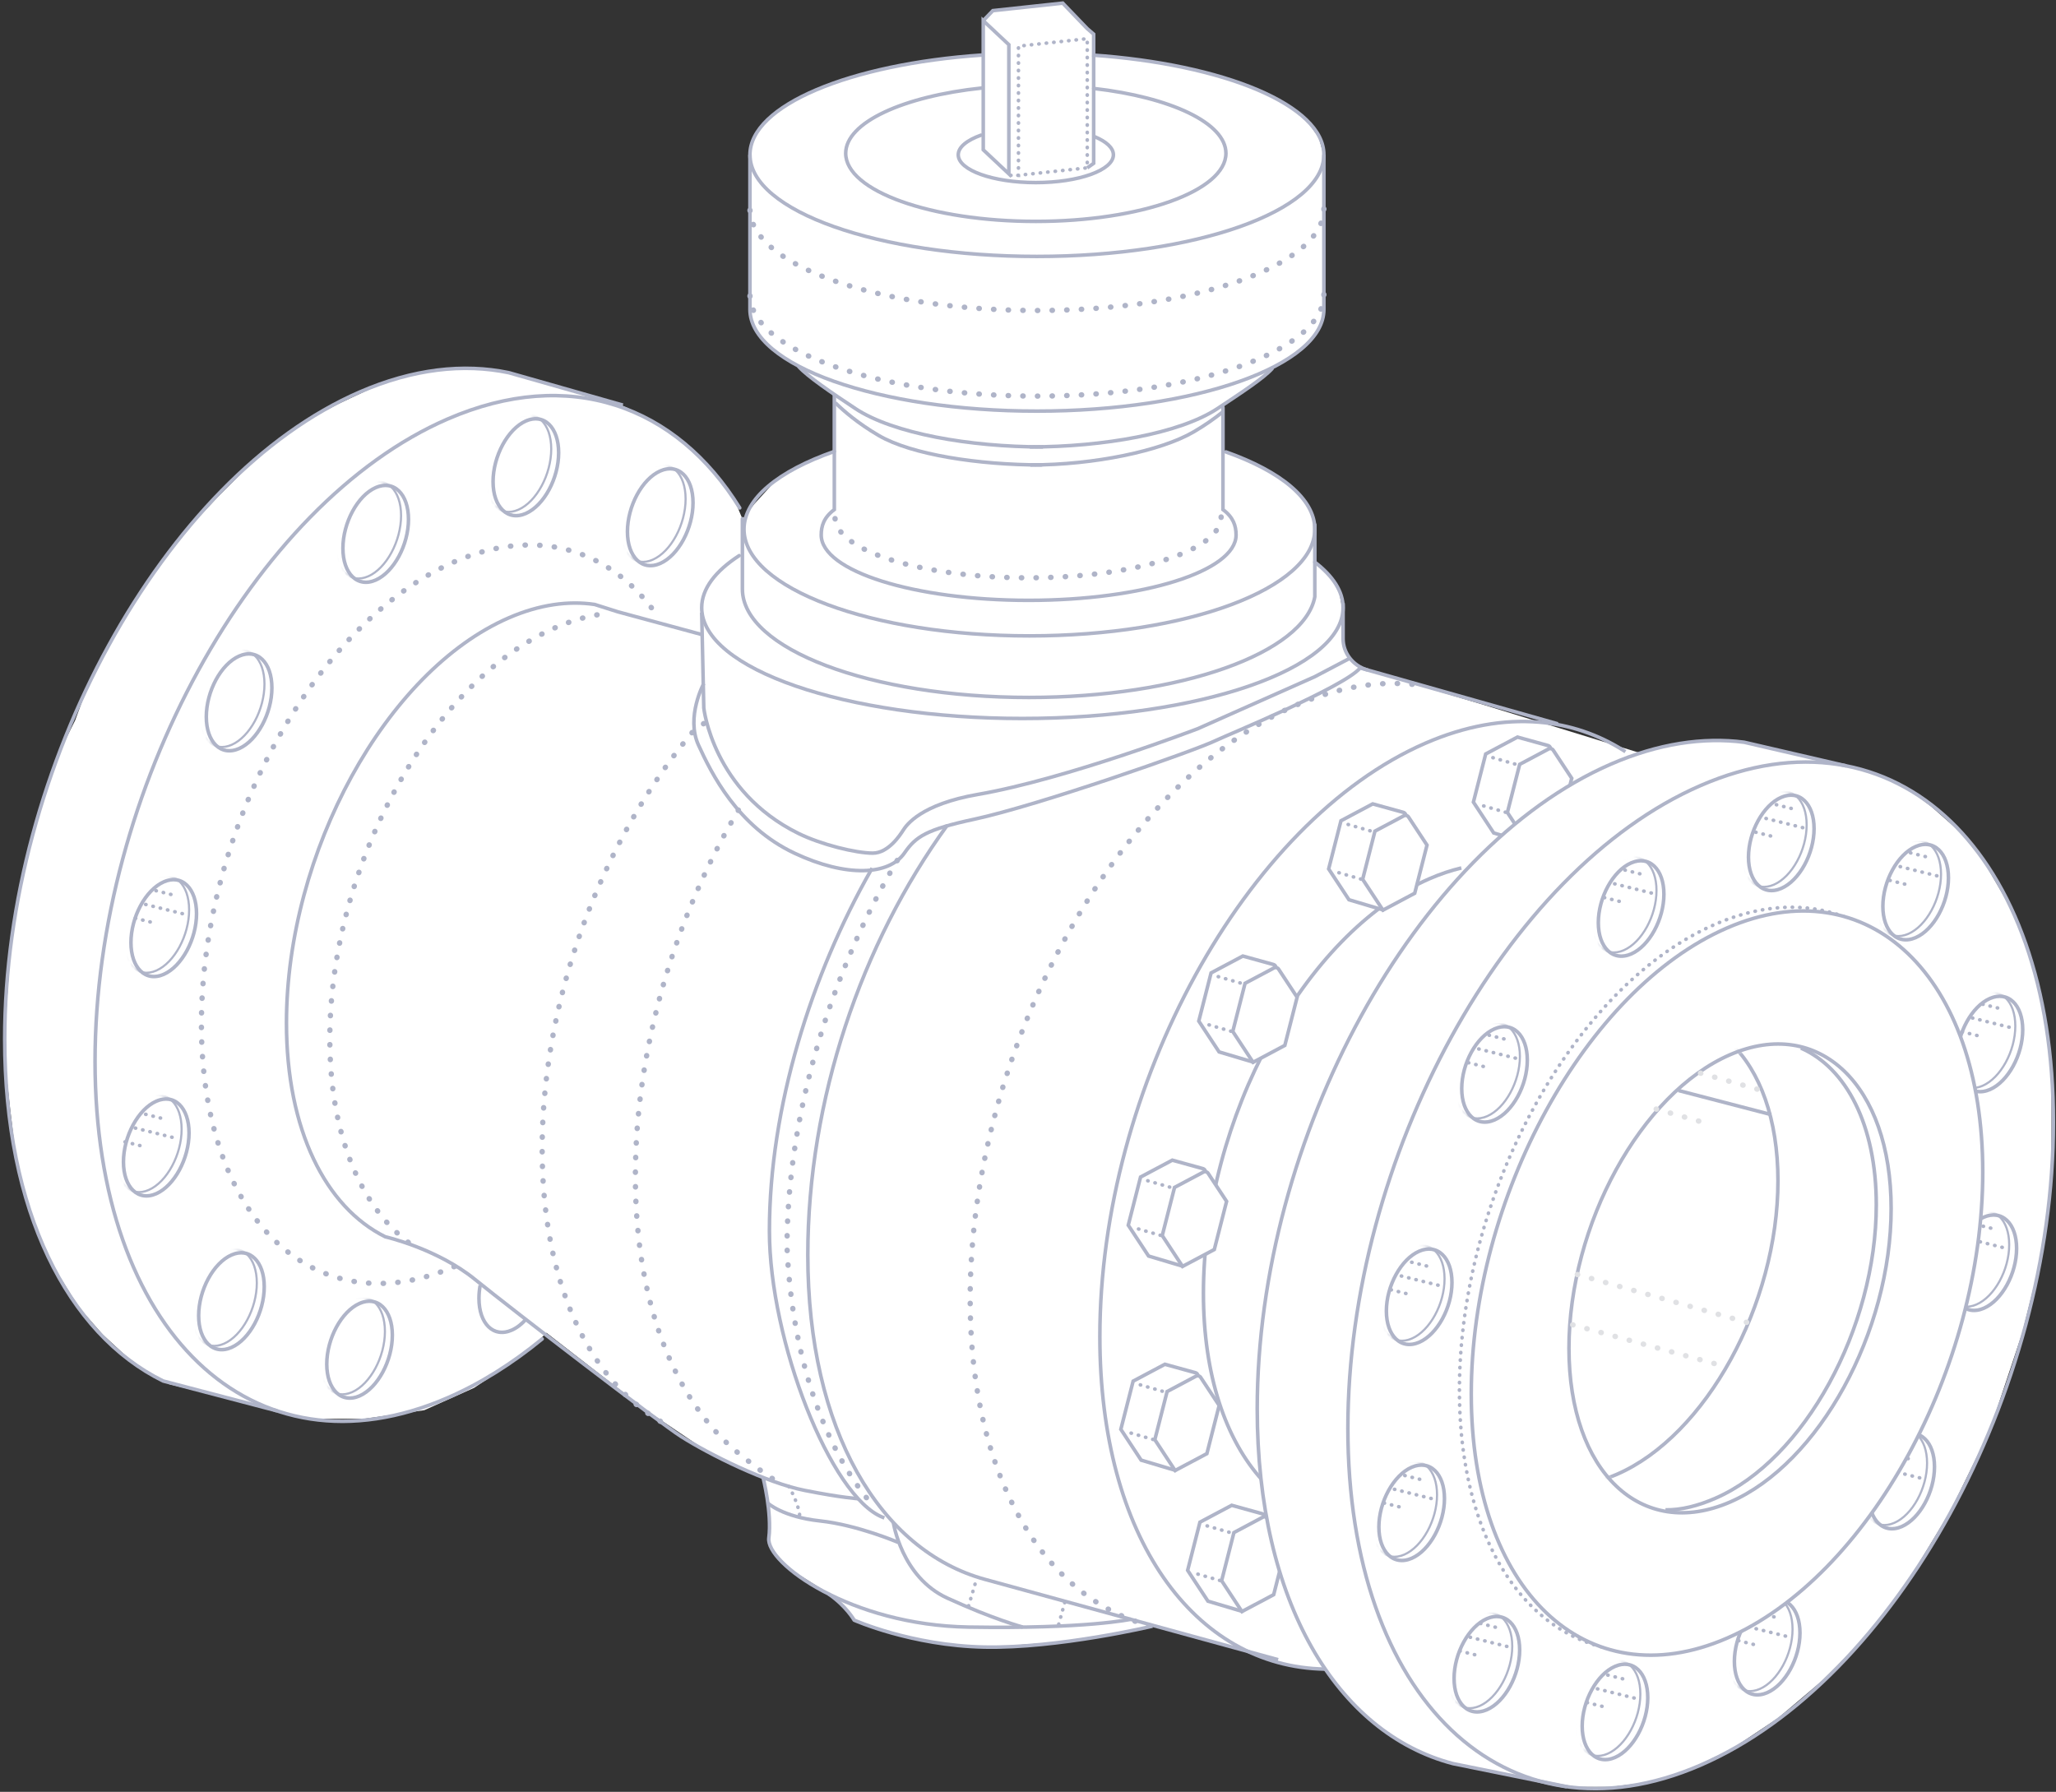 <svg width="576" height="502" viewBox="0 0 576 502" fill="none" xmlns="http://www.w3.org/2000/svg">
<rect x="0" y="0" width="576" height="502" fill="#333333" stroke="none"/>
<path d="M69.722 184.986L454.277 303.079" stroke="#94A0B7" stroke-width="1.5" stroke-miterlimit="10" stroke-linecap="round" stroke-dasharray="0.1 6"/>
<path d="M87.071 397.479L47.555 387.841L41.291 384.468L35.026 379.649L28.761 373.866L22.015 366.156L15.75 356.036L11.413 347.844L7.076 334.833L4.184 321.822L2.739 309.774L1.293 296.281L1.775 283.27L2.739 268.813L4.184 258.211L6.112 246.164L9.003 235.08L12.858 221.587L16.714 210.503L21.051 201.829L24.424 192.673L31.652 178.698L38.399 167.614L44.664 158.458L53.82 146.893L61.048 139.182L68.277 131.954L76.951 124.243L84.661 118.461L94.781 113.16L102.973 109.305L111.166 105.931L121.767 103.522L133.333 103.04L142.489 104.486L159.837 109.305L173.33 113.16L180.559 116.533L189.233 122.316L198.389 130.508L205.618 139.664L208.027 145.447L211.4 141.11L216.701 135.327L223.93 130.508L233.568 126.653L234.05 110.75L223.93 103.04L221.038 101.112L215.256 96.775L211.4 91.956L209.955 88.101V47.622V43.285L210.918 38.466L216.219 32.201L223.93 27.382L235.495 22.563L248.025 19.19L266.819 16.298L275.493 15.335V5.215L278.384 2.805L297.66 0.878L306.816 10.034V15.335L316.936 16.298L330.911 18.708L342.477 21.599L351.633 24.973L359.343 28.828L365.608 33.165L369.463 38.466L370.908 43.767V88.583L369.463 92.438L366.571 96.293L362.716 99.185L357.415 102.558L353.078 105.931L342.958 113.642V126.653L349.705 129.062L357.415 132.918L362.716 137.255L366.571 142.074L368.499 146.893V157.494L372.836 161.831L375.246 166.169L376.209 171.469V179.18L377.173 183.035L380.065 186.408L383.438 187.854L415.725 197.492L459.578 210.985L465.36 209.539L475.48 207.612H486.564L494.756 209.539L514.514 213.876L528.007 217.732L535.236 221.587L541.018 225.924L549.211 233.152L555.475 240.863L564.149 255.802L568.968 268.813L572.342 282.306L574.751 298.209V312.184V331.941L571.378 354.109L566.559 373.385L557.403 400.853L546.319 423.502L535.236 441.814L527.043 453.38L519.815 461.572L510.659 470.728L498.129 481.33L485.118 490.004L474.035 495.305L462.951 499.16L451.385 500.606H441.747L427.772 498.196L411.388 495.305L397.895 490.968L387.293 484.703L379.583 477.474L370.908 467.355H365.608L355.97 465.427L350.187 463.018L322.719 455.307L314.526 457.235L295.251 460.126L275.011 461.572L262 460.126L248.988 457.235L239.35 453.861L237.905 451.934L234.05 447.597L221.038 439.405L216.219 434.104L215.256 431.212V423.502L214.292 414.346L200.317 408.081L181.041 395.07L153.091 373.385L147.308 379.167L132.851 388.805L118.876 395.07L102.01 397.479H87.071Z" fill="white"/>
<path d="M409.404 243.166C406.467 243.865 403.466 244.874 400.414 246.207C365.471 261.473 337.144 313.457 337.144 362.316C337.144 385.261 343.391 403.436 353.636 414.68" stroke="#AFB4C8" stroke-miterlimit="10"/>
<path d="M371.227 467.611C334.609 467.032 308.131 430.779 308.131 374.452C308.131 304.495 348.976 230.063 399.361 208.204C410.54 203.355 421.249 201.5 431.146 202.315C439.772 203.025 447.782 205.762 454.949 210.31" stroke="#AFB4C8" stroke-miterlimit="10" stroke-linecap="square"/>
<path d="M321.944 455.424C292.19 447.431 271.792 413.432 271.792 363.969C271.792 293.94 312.68 219.432 363.116 197.551C375.313 192.26 386.952 190.531 397.589 191.941" stroke="#AFB4C8" stroke-width="1.5" stroke-miterlimit="10" stroke-linecap="round" stroke-dasharray="0.1 4"/>
<path d="M358.074 464.978L276.004 442.49C246.514 434.444 226.313 400.666 226.313 351.574C226.313 308.104 241.304 264.307 265.405 231.172" stroke="#AFB4C8" stroke-miterlimit="10"/>
<path d="M251.369 241.049C232.929 272.134 220.487 312.282 220.487 349.47C221.841 379.447 230.463 405.074 244.22 421.407" stroke="#AFB4C8" stroke-width="1.5" stroke-miterlimit="10" stroke-linecap="round" stroke-dasharray="0.1 4"/>
<path d="M206.865 226.951C189.142 256.837 178.003 293.806 178.003 329.556C178.003 366.638 189.989 394.633 208.874 408.688C208.874 408.688 213.653 412.734 218.859 415.77" stroke="#AFB4C8" stroke-width="1.5" stroke-miterlimit="10" stroke-linecap="round" stroke-dasharray="0.1 4"/>
<path d="M185.013 398.191C164.929 386.482 151.887 359.157 151.887 321.945C151.887 279.42 168.92 235.029 194.03 205.091L197.927 202.129" stroke="#AFB4C8" stroke-width="1.5" stroke-miterlimit="10" stroke-linecap="round" stroke-dasharray="0.1 4"/>
<path d="M114.377 348.052C100.92 337.789 92.4 317.648 92.4 291.048C92.4 242.559 120.712 190.968 155.635 175.817C160.218 173.829 164.687 172.567 168.994 171.985" stroke="#AFB4C8" stroke-width="1.5" stroke-miterlimit="10" stroke-linecap="round" stroke-dasharray="0.1 4"/>
<path d="M196.462 177.734L173.072 171.393L166.602 169.345C159.198 168.247 151.068 169.392 142.537 173.094C108.14 188.016 80.255 238.83 80.255 286.59C80.255 316.571 91.243 338.221 107.933 346.494C107.933 346.494 122.42 349.787 133.049 358.422C143.677 367.056 184.938 398.702 190.745 402.398C198.898 407.587 214.816 415.44 225.418 417.544C236.019 419.648 240.532 419.878 240.532 419.878" stroke="#AFB4C8" stroke-miterlimit="10"/>
<path d="M127.268 354.842C88.142 371.876 56.424 341.489 56.424 286.969C56.424 232.45 88.142 174.444 127.268 157.409C150.15 147.446 170.499 153.704 183.451 171.523" stroke="#AFB4C8" stroke-width="1.5" stroke-miterlimit="10" stroke-linecap="round" stroke-dasharray="0.1 4"/>
<path d="M151.891 375.111C143.453 382.03 134.559 387.63 125.373 391.615C70.837 415.275 26.627 373.07 26.627 297.349C26.627 221.628 70.837 141.064 125.374 117.404C159.446 102.623 189.487 113.55 207.235 142.296" stroke="#AFB4C8" stroke-miterlimit="10" stroke-linecap="round"/>
<path d="M77.642 395.268L45.703 386.894C18.947 373.741 1.32 339.111 1.32 291.118C1.32 214.825 45.864 133.653 100.812 109.814C115.712 103.35 129.847 101.766 142.537 104.411L174.5 113.5" stroke="#AFB4C8" stroke-miterlimit="10"/>
<path d="M221.024 416.444C221.024 416.444 223.768 421.17 224.067 424.855" stroke="#AFB4C8" stroke-miterlimit="10" stroke-linecap="round" stroke-dasharray="0.1 2"/>
<path d="M213.776 413.932C213.776 413.932 216.294 423.855 215.397 430.867C214.501 437.88 238.235 455.287 271.344 455.839C304.452 456.392 316.918 453.633 316.918 453.633" stroke="#AFB4C8" stroke-miterlimit="10"/>
<path d="M215.119 421.116C215.119 421.116 219.284 424.977 229.744 426.099C240.203 427.221 251.679 432.13 251.679 432.13" stroke="#AFB4C8" stroke-miterlimit="10"/>
<path d="M250.28 426.535C250.28 426.535 252.543 441.806 265.35 447.696C278.157 453.587 286.524 455.839 286.524 455.839" stroke="#AFB4C8" stroke-miterlimit="10"/>
<path d="M298.301 448.914L296.385 455.839" stroke="#AFB4C8" stroke-miterlimit="10" stroke-linecap="round" stroke-dasharray="0.1 2"/>
<path d="M271.346 449.941L273.678 442.077" stroke="#AFB4C8" stroke-miterlimit="10" stroke-linecap="round" stroke-dasharray="0.1 2"/>
<path d="M322.868 455.577C322.868 455.577 296.385 461.861 275.765 461.44C255.294 461.023 239.307 453.899 239.307 453.899C239.307 453.899 237.065 449.94 232.16 446.568" stroke="#AFB4C8" stroke-miterlimit="10" stroke-linejoin="round"/>
<path d="M247.292 425.077C232.736 419.359 215.557 375.673 215.557 344.852C215.557 310.157 227.311 273.092 244.091 243.649" stroke="#AFB4C8" stroke-miterlimit="10" stroke-linecap="square"/>
<path d="M196.583 171.635L197.171 198.342C197.171 198.342 199.672 221.63 223.652 233.473C230.041 236.629 239.83 239.024 244.526 239.013C248.88 239.003 252.158 233.964 253.054 232.562C253.951 231.16 257.916 225.344 273.973 222.559C298.777 218.257 335.586 204.14 335.586 204.14L368.337 189.584L378.214 184.386" stroke="#AFB4C8" stroke-miterlimit="10"/>
<path d="M197.17 191.47C197.17 191.47 192.09 200.866 195.676 208.72C199.262 216.574 206.566 231.486 222.572 239.023C237.141 245.885 249.089 245.193 253.353 239.023C256.586 234.346 259.441 232.416 272.953 229.509C290.708 225.69 334.693 210.333 340.614 207.455C343.523 206.041 376.68 192.452 381.06 187.123L436.447 202.793" stroke="#AFB4C8" stroke-miterlimit="10"/>
<path d="M343.447 126.61C358.787 132.053 368.353 139.746 368.353 148.275C368.353 164.773 332.554 178.147 288.394 178.147C244.235 178.147 208.436 164.773 208.436 148.275C208.436 139.673 218.166 131.921 233.739 126.47" stroke="#AFB4C8" stroke-miterlimit="10" stroke-linecap="round"/>
<path d="M207.988 145.33V165.034C207.988 181.803 243.932 195.397 288.272 195.397C330.678 195.397 365.406 182.962 368.353 167.208V147.013" stroke="#AFB4C8" stroke-miterlimit="10" stroke-linecap="round"/>
<path d="M368.355 157.485C373.441 161.377 376.271 165.697 376.271 170.245C376.271 187.39 336.047 201.288 286.427 201.288C236.807 201.288 196.583 187.39 196.583 170.245C196.583 164.974 200.384 160.011 207.091 155.663" stroke="#AFB4C8" stroke-miterlimit="10" stroke-linecap="round"/>
<path d="M233.739 110.829V142.763C230.799 144.953 230.069 147.36 230.069 149.887C230.069 159.995 256.086 168.189 288.18 168.189C320.273 168.189 346.291 159.995 346.291 149.887C346.291 147.36 345.561 144.953 342.621 142.763V114.195" stroke="#AFB4C8" stroke-miterlimit="10" stroke-linecap="round"/>
<path d="M342.109 144.843C342.109 154.251 317.892 161.878 288.018 161.878C258.145 161.878 233.928 154.251 233.928 144.843" stroke="#AFB4C8" stroke-width="1.5" stroke-miterlimit="10" stroke-linecap="round" stroke-dasharray="0.1 4"/>
<path d="M305.951 15.428C342.957 17.979 370.891 29.52 370.891 43.372C370.891 59.095 334.897 71.842 290.496 71.842C246.096 71.842 210.102 59.096 210.102 43.372C210.102 29.508 238.086 17.959 275.143 15.421" stroke="#AFB4C8" stroke-miterlimit="10"/>
<path d="M370.891 58.518C370.891 74.242 334.897 86.988 290.496 86.988C246.096 86.988 210.102 74.242 210.102 58.518" stroke="#AFB4C8" stroke-width="1.5" stroke-miterlimit="10" stroke-linecap="round" stroke-dasharray="0.1 4"/>
<path d="M370.891 82.5C370.891 98.223 334.897 110.97 290.496 110.97C246.096 110.97 210.102 98.224 210.102 82.5" stroke="#AFB4C8" stroke-width="1.5" stroke-miterlimit="10" stroke-linecap="round" stroke-dasharray="0.1 4"/>
<path d="M210.102 43.372V86.707C210.102 102.431 246.096 115.177 290.496 115.177C334.897 115.177 370.891 102.431 370.891 86.707V43.372" stroke="#AFB4C8" stroke-miterlimit="10"/>
<path d="M288.714 125.208C308.952 125.208 330.512 121.462 341.059 114.477C347.798 110.013 353.944 105.988 356.378 103.289" stroke="#AFB4C8" stroke-miterlimit="10" stroke-linecap="round"/>
<path d="M292.002 125.208C271.764 125.208 250.204 121.463 239.657 114.477C232.917 110.013 226.251 105.468 223.817 102.769" stroke="#AFB4C8" stroke-miterlimit="10" stroke-linecap="round"/>
<path d="M288.886 130.256C306.501 130.256 325.266 126.34 334.446 120.975C337.63 119.114 340.262 117.235 342.341 115.574" stroke="#AFB4C8" stroke-miterlimit="10" stroke-linecap="round"/>
<path d="M291.751 130.256C274.136 130.256 255.371 127.379 246.191 122.014C240.325 118.586 236.332 115.095 234.214 113.021" stroke="#AFB4C8" stroke-miterlimit="10" stroke-linecap="round"/>
<path d="M306.424 24.78C327.901 27.238 343.452 34.445 343.452 42.951C343.452 53.485 319.606 62.024 290.19 62.024C260.774 62.024 236.928 53.485 236.928 42.951C236.928 34.291 253.046 26.979 275.125 24.652" stroke="#AFB4C8" stroke-miterlimit="10" stroke-linecap="round"/>
<path d="M274.824 37.868C270.89 39.277 268.458 41.223 268.458 43.372C268.458 47.67 278.189 51.155 290.192 51.155C302.195 51.155 311.926 47.67 311.926 43.372C311.926 41.437 309.955 39.668 306.693 38.306" stroke="#AFB4C8" stroke-miterlimit="10" stroke-linecap="round"/>
<path d="M282.637 12.518V48.701L275.465 41.969V5.786L282.637 12.518Z" stroke="#AFB4C8" stroke-miterlimit="10"/>
<path d="M285.16 49.122L304.603 47.018V10.835L285.328 12.939V49.122H282.638" stroke="#AFB4C8" stroke-miterlimit="10" stroke-linecap="round" stroke-dasharray="0.1 2"/>
<path d="M275.465 5.786L278.155 2.981L297.729 0.878L304.602 8.03L306.395 9.573V45.756L304.602 47.018" stroke="#AFB4C8" stroke-miterlimit="10"/>
<mask id="mask0" mask-type="alpha" maskUnits="userSpaceOnUse" x="34" y="116" width="180" height="277">
<path fill-rule="evenodd" clip-rule="evenodd" d="M147.321 143.849C152.394 141.615 156.508 134.004 156.508 126.851C156.508 119.698 152.395 115.711 147.321 117.945C142.248 120.18 138.134 127.791 138.134 134.944C138.134 142.097 142.248 146.084 147.321 143.849ZM114.441 145.509C114.441 152.662 110.328 160.273 105.255 162.508C100.181 164.742 96.068 160.756 96.068 153.603C96.068 146.449 100.181 138.839 105.255 136.604C110.328 134.369 114.441 138.356 114.441 145.509ZM76.172 192.716C76.172 199.87 72.059 207.48 66.985 209.715C61.912 211.95 57.799 207.963 57.799 200.81C57.799 193.657 61.912 186.046 66.985 183.811C72.059 181.576 76.172 185.563 76.172 192.716ZM194.155 140.851C194.155 148.004 190.042 155.615 184.968 157.85C179.894 160.085 175.782 156.098 175.782 148.945C175.782 141.791 179.895 134.181 184.968 131.946C190.042 129.711 194.155 133.698 194.155 140.851ZM204.064 263.282C209.138 261.046 213.251 253.436 213.251 246.283C213.251 239.13 209.138 235.143 204.064 237.378C198.991 239.613 194.878 247.223 194.878 254.376C194.878 261.53 198.991 265.517 204.064 263.282ZM190.244 308.397C190.244 315.55 186.131 323.16 181.058 325.395C175.984 327.631 171.871 323.643 171.871 316.49C171.871 309.337 175.984 301.727 181.058 299.491C186.131 297.256 190.244 301.244 190.244 308.397ZM143.371 372.644C148.444 370.409 152.557 362.799 152.557 355.646C152.557 348.492 148.445 344.505 143.371 346.741C138.297 348.976 134.184 356.586 134.184 363.739C134.184 370.892 138.297 374.879 143.371 372.644ZM109.919 374.072C109.919 381.225 105.806 388.835 100.732 391.071C95.659 393.306 91.546 389.319 91.546 382.166C91.546 375.013 95.659 367.402 100.732 365.167C105.806 362.932 109.919 366.919 109.919 374.072ZM64.842 377.498C69.915 375.263 74.029 367.652 74.029 360.499C74.029 353.346 69.915 349.359 64.842 351.594C59.769 353.829 55.655 361.439 55.655 368.593C55.655 375.746 59.769 379.732 64.842 377.498ZM52.961 317.421C52.961 324.574 48.848 332.184 43.774 334.419C38.701 336.654 34.587 332.667 34.587 325.514C34.587 318.361 38.701 310.751 43.774 308.515C48.848 306.28 52.961 310.267 52.961 317.421ZM45.875 272.965C50.948 270.73 55.062 263.12 55.062 255.967C55.062 248.813 50.949 244.826 45.875 247.061C40.801 249.297 36.688 256.907 36.688 264.06C36.688 271.213 40.801 275.2 45.875 272.965Z" fill="#CED2DC"/>
<path d="M147.321 143.849L147.523 144.307L147.321 143.849ZM147.321 117.945L147.119 117.488L147.119 117.488L147.321 117.945ZM105.255 162.508L105.456 162.965L105.255 162.508ZM105.255 136.604L105.053 136.146L105.053 136.146L105.255 136.604ZM66.985 209.715L66.784 209.257H66.784L66.985 209.715ZM66.985 183.811L66.784 183.354H66.784L66.985 183.811ZM184.968 157.85L184.767 157.392L184.767 157.392L184.968 157.85ZM184.968 131.946L184.767 131.488L184.968 131.946ZM204.064 263.282L203.863 262.824L204.064 263.282ZM204.064 237.378L204.266 237.835L204.064 237.378ZM181.058 325.395L181.259 325.853H181.259L181.058 325.395ZM181.058 299.491L180.856 299.034L181.058 299.491ZM143.371 372.644L143.169 372.187L143.371 372.644ZM143.371 346.741L143.572 347.198L143.572 347.198L143.371 346.741ZM100.732 391.071L100.531 390.613L100.732 391.071ZM100.732 365.167L100.934 365.625L100.732 365.167ZM64.842 377.498L64.641 377.04H64.641L64.842 377.498ZM64.842 351.594L64.641 351.136L64.842 351.594ZM43.774 334.419L43.976 334.877H43.976L43.774 334.419ZM43.774 308.515L43.573 308.058H43.573L43.774 308.515ZM55.062 255.967L54.562 255.967V255.967H55.062ZM45.875 272.965L46.077 273.423H46.077L45.875 272.965ZM45.875 247.061L45.673 246.604H45.673L45.875 247.061ZM156.008 126.851C156.008 130.337 155.004 133.947 153.377 136.957C151.746 139.974 149.52 142.334 147.119 143.392L147.523 144.307C150.195 143.13 152.563 140.567 154.257 137.432C155.955 134.29 157.008 130.518 157.008 126.851H156.008ZM147.523 118.403C149.89 117.36 151.966 117.779 153.469 119.237C155.002 120.723 156.008 123.357 156.008 126.851H157.008C157.008 123.192 155.957 120.256 154.165 118.519C152.344 116.753 149.825 116.296 147.119 117.488L147.523 118.403ZM138.634 134.944C138.634 131.458 139.638 127.848 141.265 124.838C142.896 121.82 145.122 119.46 147.523 118.403L147.119 117.488C144.447 118.665 142.079 121.228 140.385 124.363C138.687 127.505 137.634 131.277 137.634 134.944H138.634ZM147.119 143.392C144.752 144.435 142.677 144.015 141.173 142.558C139.64 141.072 138.634 138.438 138.634 134.944H137.634C137.634 138.603 138.685 141.539 140.477 143.276C142.299 145.042 144.817 145.499 147.523 144.307L147.119 143.392ZM105.456 162.965C108.129 161.788 110.496 159.225 112.19 156.091C113.888 152.948 114.941 149.176 114.941 145.509H113.941C113.941 148.995 112.937 152.605 111.311 155.615C109.68 158.633 107.454 160.993 105.053 162.05L105.456 162.965ZM95.568 153.603C95.568 157.262 96.619 160.198 98.411 161.935C100.232 163.7 102.75 164.157 105.456 162.965L105.053 162.05C102.685 163.093 100.61 162.674 99.107 161.217C97.574 159.731 96.568 157.097 96.568 153.603H95.568ZM105.053 136.146C102.38 137.324 100.013 139.886 98.319 143.021C96.621 146.163 95.568 149.935 95.568 153.603H96.568C96.568 150.117 97.572 146.507 99.199 143.497C100.83 140.479 103.056 138.119 105.456 137.062L105.053 136.146ZM114.941 145.509C114.941 141.85 113.89 138.914 112.099 137.177C110.277 135.411 107.759 134.955 105.053 136.146L105.456 137.062C107.824 136.019 109.899 136.438 111.403 137.895C112.935 139.381 113.941 142.015 113.941 145.509H114.941ZM67.187 210.173C69.859 208.995 72.227 206.432 73.921 203.298C75.619 200.156 76.672 196.384 76.672 192.716H75.672C75.672 196.202 74.668 199.812 73.041 202.822C71.41 205.84 69.184 208.2 66.784 209.257L67.187 210.173ZM57.299 200.81C57.299 204.469 58.349 207.405 60.141 209.142C61.963 210.908 64.481 211.365 67.187 210.173L66.784 209.257C64.416 210.301 62.341 209.881 60.837 208.424C59.304 206.938 58.299 204.304 58.299 200.81H57.299ZM66.784 183.354C64.111 184.531 61.744 187.094 60.05 190.229C58.351 193.371 57.299 197.143 57.299 200.81H58.299C58.299 197.324 59.302 193.714 60.929 190.704C62.56 187.686 64.786 185.326 67.187 184.269L66.784 183.354ZM76.672 192.716C76.672 189.057 75.621 186.121 73.829 184.384C72.007 182.618 69.489 182.162 66.784 183.354L67.187 184.269C69.554 183.226 71.63 183.645 73.133 185.102C74.666 186.588 75.672 189.222 75.672 192.716H76.672ZM185.17 158.307C187.843 157.13 190.21 154.567 191.904 151.433C193.602 148.29 194.655 144.518 194.655 140.851H193.655C193.655 144.337 192.651 147.947 191.024 150.957C189.393 153.975 187.167 156.335 184.767 157.392L185.17 158.307ZM175.282 148.945C175.282 152.604 176.332 155.54 178.124 157.277C179.946 159.043 182.464 159.499 185.17 158.307L184.767 157.392C182.399 158.435 180.324 158.016 178.82 156.559C177.287 155.073 176.282 152.439 176.282 148.945H175.282ZM184.767 131.488C182.094 132.666 179.727 135.228 178.033 138.363C176.334 141.505 175.282 145.277 175.282 148.945H176.282C176.282 145.459 177.285 141.849 178.912 138.839C180.543 135.821 182.769 133.461 185.17 132.404L184.767 131.488ZM194.655 140.851C194.655 137.192 193.604 134.256 191.812 132.519C189.991 130.753 187.472 130.297 184.767 131.488L185.17 132.404C187.537 131.361 189.613 131.78 191.116 133.237C192.649 134.723 193.655 137.357 193.655 140.851H194.655ZM212.751 246.283C212.751 249.769 211.747 253.379 210.121 256.389C208.49 259.406 206.264 261.766 203.863 262.824L204.266 263.739C206.939 262.562 209.306 259.999 211 256.864C212.699 253.722 213.751 249.95 213.751 246.283H212.751ZM204.266 237.835C206.634 236.792 208.709 237.211 210.212 238.669C211.745 240.155 212.751 242.789 212.751 246.283H213.751C213.751 242.624 212.7 239.688 210.908 237.951C209.087 236.185 206.569 235.728 203.863 236.92L204.266 237.835ZM195.378 254.376C195.378 250.89 196.382 247.281 198.008 244.271C199.639 241.253 201.865 238.893 204.266 237.835L203.863 236.92C201.19 238.098 198.823 240.66 197.129 243.795C195.43 246.937 194.378 250.709 194.378 254.376H195.378ZM203.863 262.824C201.495 263.867 199.42 263.448 197.917 261.991C196.384 260.505 195.378 257.871 195.378 254.376H194.378C194.378 258.035 195.429 260.972 197.221 262.709C199.042 264.474 201.56 264.931 204.266 263.739L203.863 262.824ZM181.259 325.853C183.932 324.675 186.299 322.113 187.993 318.978C189.691 315.836 190.744 312.064 190.744 308.397H189.744C189.744 311.883 188.74 315.492 187.114 318.503C185.483 321.52 183.257 323.88 180.856 324.938L181.259 325.853ZM171.371 316.49C171.371 320.149 172.422 323.085 174.214 324.822C176.035 326.588 178.553 327.045 181.259 325.853L180.856 324.938C178.488 325.981 176.413 325.562 174.91 324.104C173.377 322.618 172.371 319.984 172.371 316.49H171.371ZM180.856 299.034C178.183 300.211 175.816 302.774 174.122 305.909C172.424 309.051 171.371 312.823 171.371 316.49H172.371C172.371 313.004 173.375 309.394 175.002 306.384C176.632 303.367 178.858 301.007 181.259 299.949L180.856 299.034ZM190.744 308.397C190.744 304.738 189.693 301.802 187.901 300.064C186.08 298.299 183.562 297.842 180.856 299.034L181.259 299.949C183.627 298.906 185.702 299.325 187.205 300.782C188.738 302.269 189.744 304.903 189.744 308.397H190.744ZM152.057 355.646C152.057 359.132 151.053 362.741 149.427 365.751C147.796 368.769 145.57 371.129 143.169 372.187L143.572 373.102C146.245 371.924 148.612 369.361 150.306 366.227C152.005 363.085 153.057 359.313 153.057 355.646H152.057ZM143.572 347.198C145.94 346.155 148.015 346.574 149.519 348.031C151.052 349.517 152.057 352.151 152.057 355.646H153.057C153.057 351.987 152.007 349.05 150.215 347.313C148.393 345.548 145.875 345.091 143.169 346.283L143.572 347.198ZM134.684 363.739C134.684 360.253 135.688 356.644 137.315 353.634C138.946 350.616 141.172 348.256 143.572 347.198L143.169 346.283C140.496 347.461 138.129 350.023 136.435 353.158C134.737 356.3 133.684 360.072 133.684 363.739H134.684ZM143.169 372.187C140.801 373.23 138.726 372.811 137.223 371.353C135.69 369.867 134.684 367.233 134.684 363.739H133.684C133.684 367.398 134.735 370.334 136.527 372.071C138.348 373.837 140.866 374.294 143.572 373.102L143.169 372.187ZM100.934 391.528C103.606 390.351 105.974 387.788 107.668 384.653C109.366 381.511 110.419 377.739 110.419 374.072H109.419C109.419 377.558 108.415 381.168 106.788 384.178C105.157 387.195 102.931 389.555 100.531 390.613L100.934 391.528ZM91.046 382.166C91.046 385.825 92.096 388.761 93.888 390.498C95.71 392.263 98.228 392.72 100.934 391.528L100.531 390.613C98.163 391.656 96.088 391.237 94.584 389.78C93.051 388.294 92.046 385.66 92.046 382.166H91.046ZM100.531 364.71C97.858 365.887 95.49 368.45 93.796 371.584C92.098 374.727 91.046 378.499 91.046 382.166H92.046C92.046 378.68 93.049 375.07 94.676 372.06C96.307 369.042 98.533 366.682 100.934 365.625L100.531 364.71ZM110.419 374.072C110.419 370.413 109.368 367.477 107.576 365.74C105.754 363.975 103.236 363.518 100.531 364.71L100.934 365.625C103.301 364.582 105.377 365.001 106.88 366.458C108.413 367.944 109.419 370.578 109.419 374.072H110.419ZM73.529 360.499C73.529 363.985 72.525 367.595 70.898 370.605C69.267 373.623 67.041 375.983 64.641 377.04L65.044 377.955C67.716 376.778 70.084 374.215 71.778 371.081C73.476 367.938 74.529 364.166 74.529 360.499H73.529ZM65.044 352.052C67.411 351.008 69.487 351.428 70.99 352.885C72.523 354.371 73.529 357.005 73.529 360.499H74.529C74.529 356.84 73.478 353.904 71.686 352.167C69.864 350.401 67.346 349.944 64.641 351.136L65.044 352.052ZM56.155 368.593C56.155 365.107 57.159 361.497 58.786 358.487C60.417 355.469 62.643 353.109 65.044 352.052L64.641 351.136C61.968 352.314 59.6 354.877 57.906 358.011C56.208 361.153 55.155 364.925 55.155 368.593H56.155ZM64.641 377.04C62.273 378.083 60.198 377.664 58.694 376.207C57.161 374.721 56.155 372.087 56.155 368.593H55.155C55.155 372.252 56.206 375.188 57.998 376.925C59.82 378.69 62.338 379.147 65.044 377.955L64.641 377.04ZM43.976 334.877C46.648 333.699 49.016 331.136 50.71 328.002C52.408 324.86 53.461 321.088 53.461 317.421H52.461C52.461 320.907 51.457 324.516 49.83 327.526C48.199 330.544 45.973 332.904 43.573 333.962L43.976 334.877ZM34.087 325.514C34.087 329.173 35.138 332.109 36.93 333.846C38.752 335.612 41.27 336.069 43.976 334.877L43.573 333.962C41.205 335.005 39.13 334.586 37.626 333.128C36.093 331.642 35.087 329.008 35.087 325.514H34.087ZM43.573 308.058C40.9 309.235 38.532 311.798 36.838 314.933C35.14 318.075 34.087 321.847 34.087 325.514H35.087C35.087 322.028 36.091 318.418 37.718 315.408C39.349 312.391 41.575 310.031 43.976 308.973L43.573 308.058ZM53.461 317.421C53.461 313.761 52.41 310.825 50.618 309.088C48.797 307.323 46.278 306.866 43.573 308.058L43.976 308.973C46.343 307.93 48.419 308.349 49.922 309.806C51.455 311.292 52.461 313.926 52.461 317.421H53.461ZM54.562 255.967C54.562 259.453 53.558 263.062 51.931 266.072C50.3 269.09 48.074 271.45 45.673 272.508L46.077 273.423C48.749 272.245 51.117 269.682 52.811 266.548C54.509 263.406 55.562 259.634 55.562 255.967H54.562ZM46.077 247.519C48.444 246.476 50.52 246.895 52.023 248.352C53.556 249.838 54.562 252.472 54.562 255.967L55.562 255.967C55.562 252.308 54.511 249.371 52.719 247.634C50.898 245.869 48.379 245.412 45.673 246.604L46.077 247.519ZM37.188 264.06C37.188 260.574 38.192 256.964 39.819 253.954C41.45 250.937 43.676 248.577 46.077 247.519L45.673 246.604C43.001 247.781 40.633 250.344 38.939 253.479C37.241 256.621 36.188 260.393 36.188 264.06H37.188ZM45.673 272.508C43.306 273.551 41.23 273.132 39.727 271.674C38.194 270.188 37.188 267.554 37.188 264.06H36.188C36.188 267.719 37.239 270.655 39.031 272.392C40.852 274.158 43.37 274.615 46.077 273.423L45.673 272.508Z" fill="#CED2DC"/>
</mask>
<g mask="url(#mask0)">
<path d="M74.093 191.661C74.093 198.814 69.98 206.424 64.907 208.66C59.833 210.895 55.72 206.908 55.72 199.754C55.72 192.601 59.833 184.991 64.907 182.756C69.98 180.521 74.093 184.508 74.093 191.661Z" stroke="#AFB4C8" stroke-width="0.6" stroke-miterlimit="10"/>
<path d="M112.363 144.453C112.363 151.607 108.249 159.217 103.176 161.452C98.103 163.687 93.99 159.7 93.99 152.547C93.99 145.394 98.103 137.783 103.176 135.548C108.25 133.314 112.363 137.3 112.363 144.453Z" stroke="#AFB4C8" stroke-width="0.6" stroke-miterlimit="10"/>
<path d="M154.429 125.795C154.429 132.948 150.316 140.559 145.242 142.794C140.169 145.028 136.056 141.042 136.056 133.888C136.056 126.735 140.169 119.125 145.242 116.89C150.316 114.655 154.429 118.642 154.429 125.795Z" stroke="#AFB4C8" stroke-width="0.6" stroke-miterlimit="10"/>
<path d="M192.076 139.795C192.076 146.949 187.963 154.559 182.89 156.794C177.816 159.029 173.703 155.042 173.703 147.889C173.703 140.736 177.816 133.125 182.89 130.89C187.963 128.656 192.076 132.642 192.076 139.795Z" stroke="#AFB4C8" stroke-width="0.6" stroke-miterlimit="10"/>
<path d="M107.84 373.016C107.84 380.169 103.727 387.78 98.654 390.015C93.58 392.25 89.467 388.263 89.467 381.11C89.467 373.957 93.58 366.346 98.654 364.112C103.727 361.877 107.84 365.863 107.84 373.016Z" stroke="#AFB4C8" stroke-width="0.6" stroke-miterlimit="10"/>
<path d="M71.95 359.443C71.95 366.596 67.837 374.207 62.764 376.442C57.69 378.677 53.577 374.69 53.577 367.537C53.577 360.384 57.69 352.773 62.764 350.538C67.837 348.303 71.95 352.29 71.95 359.443Z" stroke="#AFB4C8" stroke-width="0.6" stroke-miterlimit="10"/>
<path d="M50.882 316.365C50.882 323.518 46.769 331.128 41.696 333.363C36.622 335.599 32.509 331.611 32.509 324.458C32.509 317.305 36.622 309.695 41.696 307.46C46.769 305.224 50.882 309.212 50.882 316.365Z" stroke="#AFB4C8" stroke-width="0.6" stroke-miterlimit="10"/>
<path d="M52.983 254.911C52.983 262.064 48.87 269.674 43.796 271.91C38.722 274.145 34.61 270.158 34.61 263.004C34.61 255.851 38.723 248.241 43.796 246.006C48.87 243.771 52.983 247.758 52.983 254.911Z" stroke="#AFB4C8" stroke-width="0.6" stroke-miterlimit="10"/>
</g>
<path d="M147.321 143.849L147.523 144.307L147.321 143.849ZM147.321 117.945L147.119 117.488L147.119 117.488L147.321 117.945ZM105.255 162.508L105.456 162.965L105.255 162.508ZM105.255 136.604L105.053 136.146L105.053 136.146L105.255 136.604ZM66.985 209.715L66.784 209.257H66.784L66.985 209.715ZM66.985 183.811L66.784 183.354H66.784L66.985 183.811ZM184.968 157.85L184.767 157.392L184.767 157.392L184.968 157.85ZM184.968 131.946L184.767 131.488L184.968 131.946ZM100.732 391.071L100.531 390.613L100.732 391.071ZM100.732 365.167L100.934 365.625L100.732 365.167ZM64.842 377.498L64.641 377.04H64.641L64.842 377.498ZM64.842 351.594L64.641 351.136L64.842 351.594ZM43.774 334.419L43.976 334.877H43.976L43.774 334.419ZM43.774 308.515L43.573 308.058H43.573L43.774 308.515ZM55.062 255.967L54.562 255.967V255.967H55.062ZM45.875 272.965L46.077 273.423H46.077L45.875 272.965ZM45.875 247.061L45.673 246.604H45.673L45.875 247.061ZM143.371 372.644L143.169 372.187L143.371 372.644ZM156.008 126.851C156.008 130.337 155.004 133.947 153.377 136.957C151.746 139.974 149.52 142.334 147.119 143.392L147.523 144.307C150.195 143.13 152.563 140.567 154.257 137.432C155.955 134.29 157.008 130.518 157.008 126.851H156.008ZM147.523 118.403C149.89 117.36 151.966 117.779 153.469 119.237C155.002 120.723 156.008 123.357 156.008 126.851H157.008C157.008 123.192 155.957 120.256 154.165 118.519C152.344 116.753 149.825 116.296 147.119 117.488L147.523 118.403ZM138.634 134.944C138.634 131.458 139.638 127.848 141.265 124.838C142.896 121.82 145.122 119.46 147.523 118.403L147.119 117.488C144.447 118.665 142.079 121.228 140.385 124.363C138.687 127.505 137.634 131.277 137.634 134.944H138.634ZM147.119 143.392C144.752 144.435 142.677 144.015 141.173 142.558C139.64 141.072 138.634 138.438 138.634 134.944H137.634C137.634 138.603 138.685 141.539 140.477 143.276C142.299 145.042 144.817 145.499 147.523 144.307L147.119 143.392ZM105.456 162.965C108.129 161.788 110.496 159.225 112.19 156.091C113.888 152.948 114.941 149.176 114.941 145.509H113.941C113.941 148.995 112.937 152.605 111.311 155.615C109.68 158.633 107.454 160.993 105.053 162.05L105.456 162.965ZM95.568 153.603C95.568 157.262 96.619 160.198 98.411 161.935C100.232 163.7 102.75 164.157 105.456 162.965L105.053 162.05C102.685 163.093 100.61 162.674 99.107 161.217C97.574 159.731 96.568 157.097 96.568 153.603H95.568ZM105.053 136.146C102.38 137.324 100.013 139.886 98.319 143.021C96.621 146.163 95.568 149.935 95.568 153.603H96.568C96.568 150.117 97.572 146.507 99.199 143.497C100.83 140.479 103.056 138.119 105.456 137.062L105.053 136.146ZM114.941 145.509C114.941 141.85 113.89 138.914 112.099 137.177C110.277 135.411 107.759 134.955 105.053 136.146L105.456 137.062C107.824 136.019 109.899 136.438 111.403 137.895C112.935 139.381 113.941 142.015 113.941 145.509H114.941ZM67.187 210.173C69.859 208.995 72.227 206.432 73.921 203.298C75.619 200.156 76.672 196.384 76.672 192.716H75.672C75.672 196.202 74.668 199.812 73.041 202.822C71.41 205.84 69.184 208.2 66.784 209.257L67.187 210.173ZM57.299 200.81C57.299 204.469 58.349 207.405 60.141 209.142C61.963 210.908 64.481 211.365 67.187 210.173L66.784 209.257C64.416 210.301 62.341 209.881 60.837 208.424C59.304 206.938 58.299 204.304 58.299 200.81H57.299ZM66.784 183.354C64.111 184.531 61.744 187.094 60.05 190.229C58.351 193.371 57.299 197.143 57.299 200.81H58.299C58.299 197.324 59.302 193.714 60.929 190.704C62.56 187.686 64.786 185.326 67.187 184.269L66.784 183.354ZM76.672 192.716C76.672 189.057 75.621 186.121 73.829 184.384C72.007 182.618 69.489 182.162 66.784 183.354L67.187 184.269C69.554 183.226 71.63 183.645 73.133 185.102C74.666 186.588 75.672 189.222 75.672 192.716H76.672ZM185.17 158.307C187.843 157.13 190.21 154.567 191.904 151.433C193.602 148.29 194.655 144.518 194.655 140.851H193.655C193.655 144.337 192.651 147.947 191.024 150.957C189.393 153.975 187.167 156.335 184.767 157.392L185.17 158.307ZM175.282 148.945C175.282 152.604 176.332 155.54 178.124 157.277C179.946 159.043 182.464 159.499 185.17 158.307L184.767 157.392C182.399 158.435 180.324 158.016 178.82 156.559C177.287 155.073 176.282 152.439 176.282 148.945H175.282ZM184.767 131.488C182.094 132.666 179.727 135.228 178.033 138.363C176.334 141.505 175.282 145.277 175.282 148.945H176.282C176.282 145.459 177.285 141.849 178.912 138.839C180.543 135.821 182.769 133.461 185.17 132.404L184.767 131.488ZM194.655 140.851C194.655 137.192 193.604 134.256 191.812 132.519C189.991 130.753 187.472 130.297 184.767 131.488L185.17 132.404C187.537 131.361 189.613 131.78 191.116 133.237C192.649 134.723 193.655 137.357 193.655 140.851H194.655ZM100.934 391.528C103.606 390.351 105.974 387.788 107.668 384.653C109.366 381.511 110.419 377.739 110.419 374.072H109.419C109.419 377.558 108.415 381.168 106.788 384.178C105.157 387.195 102.931 389.555 100.531 390.613L100.934 391.528ZM91.046 382.166C91.046 385.825 92.096 388.761 93.888 390.498C95.71 392.263 98.228 392.72 100.934 391.528L100.531 390.613C98.163 391.656 96.088 391.237 94.584 389.78C93.051 388.294 92.046 385.66 92.046 382.166H91.046ZM100.531 364.71C97.858 365.887 95.49 368.45 93.796 371.584C92.098 374.727 91.046 378.499 91.046 382.166H92.046C92.046 378.68 93.049 375.07 94.676 372.06C96.307 369.042 98.533 366.682 100.934 365.625L100.531 364.71ZM110.419 374.072C110.419 370.413 109.368 367.477 107.576 365.74C105.754 363.975 103.236 363.518 100.531 364.71L100.934 365.625C103.301 364.582 105.377 365.001 106.88 366.458C108.413 367.944 109.419 370.578 109.419 374.072H110.419ZM73.529 360.499C73.529 363.985 72.525 367.595 70.898 370.605C69.267 373.623 67.041 375.983 64.641 377.04L65.044 377.955C67.716 376.778 70.084 374.215 71.778 371.081C73.476 367.938 74.529 364.166 74.529 360.499H73.529ZM65.044 352.052C67.411 351.008 69.487 351.428 70.99 352.885C72.523 354.371 73.529 357.005 73.529 360.499H74.529C74.529 356.84 73.478 353.904 71.686 352.167C69.864 350.401 67.346 349.944 64.641 351.136L65.044 352.052ZM56.155 368.593C56.155 365.107 57.159 361.497 58.786 358.487C60.417 355.469 62.643 353.109 65.044 352.052L64.641 351.136C61.968 352.314 59.6 354.877 57.906 358.011C56.208 361.153 55.155 364.925 55.155 368.593H56.155ZM64.641 377.04C62.273 378.083 60.198 377.664 58.694 376.207C57.161 374.721 56.155 372.087 56.155 368.593H55.155C55.155 372.252 56.206 375.188 57.998 376.925C59.82 378.69 62.338 379.147 65.044 377.955L64.641 377.04ZM43.976 334.877C46.648 333.699 49.016 331.136 50.71 328.002C52.408 324.86 53.461 321.088 53.461 317.421H52.461C52.461 320.907 51.457 324.516 49.83 327.526C48.199 330.544 45.973 332.904 43.573 333.962L43.976 334.877ZM34.087 325.514C34.087 329.173 35.138 332.109 36.93 333.846C38.752 335.612 41.27 336.069 43.976 334.877L43.573 333.962C41.205 335.005 39.13 334.586 37.626 333.128C36.093 331.642 35.087 329.008 35.087 325.514H34.087ZM43.573 308.058C40.9 309.235 38.532 311.798 36.838 314.933C35.14 318.075 34.087 321.847 34.087 325.514H35.087C35.087 322.028 36.091 318.418 37.718 315.408C39.349 312.391 41.575 310.031 43.976 308.973L43.573 308.058ZM53.461 317.421C53.461 313.761 52.41 310.825 50.618 309.088C48.797 307.323 46.278 306.866 43.573 308.058L43.976 308.973C46.343 307.93 48.419 308.349 49.922 309.806C51.455 311.292 52.461 313.926 52.461 317.421H53.461ZM54.562 255.967C54.562 259.453 53.558 263.062 51.931 266.072C50.3 269.09 48.074 271.45 45.673 272.508L46.077 273.423C48.749 272.245 51.117 269.682 52.811 266.548C54.509 263.406 55.562 259.634 55.562 255.967H54.562ZM46.077 247.519C48.444 246.476 50.52 246.895 52.023 248.352C53.556 249.838 54.562 252.472 54.562 255.967L55.562 255.967C55.562 252.308 54.511 249.371 52.719 247.634C50.898 245.869 48.379 245.412 45.673 246.604L46.077 247.519ZM37.188 264.06C37.188 260.574 38.192 256.964 39.819 253.954C41.45 250.937 43.676 248.577 46.077 247.519L45.673 246.604C43.001 247.781 40.633 250.344 38.939 253.479C37.241 256.621 36.188 260.393 36.188 264.06H37.188ZM45.673 272.508C43.306 273.551 41.23 273.132 39.727 271.674C38.194 270.188 37.188 267.554 37.188 264.06H36.188C36.188 267.719 37.239 270.655 39.031 272.392C40.852 274.158 43.37 274.615 46.077 273.423L45.673 272.508ZM143.169 372.187C140.801 373.23 138.726 372.811 137.223 371.353C135.69 369.867 134.684 367.233 134.684 363.739H133.684C133.684 367.398 134.735 370.334 136.527 372.071C138.348 373.837 140.866 374.294 143.572 373.102L143.169 372.187ZM147.117 369.125C145.912 370.51 144.569 371.57 143.169 372.187L143.572 373.102C145.138 372.412 146.596 371.248 147.871 369.781L147.117 369.125ZM134.684 363.739C134.684 362.561 134.799 361.367 135.014 360.185L134.031 360.006C133.805 361.242 133.684 362.496 133.684 363.739H134.684Z" fill="#AFB4C8"/>
<path d="M328.43 325.029L336.983 327.392C337.506 327.537 337.818 328.072 337.687 328.598L331.164 354.684L321.778 351.885L316.089 343.247L319.534 329.757L328.43 325.029Z" fill="white" stroke="#AFB4C8" stroke-miterlimit="10"/>
<path d="M327.127 346.668L317.064 343.767" stroke="#AFB4C8" stroke-miterlimit="10" stroke-linecap="round" stroke-dasharray="0.1 2"/>
<path d="M329.714 333.152L319.651 330.251" stroke="#AFB4C8" stroke-miterlimit="10" stroke-linecap="round" stroke-dasharray="0.1 2"/>
<path d="M337.146 328.363C337.602 328.12 338.167 328.265 338.451 328.696L343.638 336.573L340.194 350.063L331.298 354.791L325.61 346.154L329.054 332.664L337.146 328.363Z" fill="white" stroke="#AFB4C8" stroke-miterlimit="10"/>
<path d="M326.35 382.213L334.904 384.576C335.427 384.72 335.739 385.256 335.607 385.782L329.085 411.868L319.699 409.068L314.01 400.431L317.455 386.941L326.35 382.213Z" fill="white" stroke="#AFB4C8" stroke-miterlimit="10"/>
<path d="M325.048 403.851L314.985 400.951" stroke="#AFB4C8" stroke-miterlimit="10" stroke-linecap="round" stroke-dasharray="0.1 2"/>
<path d="M327.635 390.335L317.572 387.435" stroke="#AFB4C8" stroke-miterlimit="10" stroke-linecap="round" stroke-dasharray="0.1 2"/>
<path d="M335.067 385.546C335.522 385.304 336.088 385.448 336.371 385.879L341.559 393.756L338.115 407.246L329.219 411.975L323.53 403.337L326.975 389.847L335.067 385.546Z" fill="white" stroke="#AFB4C8" stroke-miterlimit="10"/>
<path d="M345.066 421.721L353.619 424.084C354.143 424.229 354.455 424.764 354.323 425.291L347.801 451.376L338.414 448.577L332.726 439.94L336.171 426.45L345.066 421.721Z" fill="white" stroke="#AFB4C8" stroke-miterlimit="10"/>
<path d="M343.764 443.36L333.701 440.46" stroke="#AFB4C8" stroke-miterlimit="10" stroke-linecap="round" stroke-dasharray="0.1 2"/>
<path d="M346.351 429.844L336.288 426.944" stroke="#AFB4C8" stroke-miterlimit="10" stroke-linecap="round" stroke-dasharray="0.1 2"/>
<path d="M353.783 425.055C354.238 424.813 354.803 424.957 355.087 425.388L360.275 433.265L356.83 446.755L347.935 451.483L342.246 442.846L345.691 429.356L353.783 425.055Z" fill="white" stroke="#AFB4C8" stroke-miterlimit="10"/>
<path d="M348.186 267.845L356.74 270.208C357.263 270.353 357.575 270.888 357.443 271.415L350.921 297.5L341.535 294.701L335.846 286.064L339.291 272.573L348.186 267.845Z" fill="white" stroke="#AFB4C8" stroke-miterlimit="10"/>
<path d="M346.884 289.484L336.821 286.583" stroke="#AFB4C8" stroke-miterlimit="10" stroke-linecap="round" stroke-dasharray="0.1 2"/>
<path d="M349.471 275.968L339.408 273.067" stroke="#AFB4C8" stroke-miterlimit="10" stroke-linecap="round" stroke-dasharray="0.1 2"/>
<path d="M356.903 271.179C357.358 270.937 357.924 271.081 358.207 271.512L363.395 279.389L359.951 292.879L351.055 297.607L345.366 288.97L348.811 275.48L356.903 271.179Z" fill="white" stroke="#AFB4C8" stroke-miterlimit="10"/>
<path d="M384.575 225.217L393.128 227.58C393.651 227.725 393.963 228.26 393.832 228.787L387.31 254.872L377.923 252.073L372.234 243.436L375.679 229.946L384.575 225.217Z" fill="white" stroke="#AFB4C8" stroke-miterlimit="10"/>
<path d="M383.272 246.856L373.209 243.956" stroke="#AFB4C8" stroke-miterlimit="10" stroke-linecap="round" stroke-dasharray="0.1 2"/>
<path d="M385.859 233.34L375.796 230.439" stroke="#AFB4C8" stroke-miterlimit="10" stroke-linecap="round" stroke-dasharray="0.1 2"/>
<path d="M393.291 228.551C393.747 228.309 394.312 228.453 394.596 228.884L399.783 236.761L396.339 250.251L387.443 254.979L381.755 246.342L385.199 232.852L393.291 228.551Z" fill="white" stroke="#AFB4C8" stroke-miterlimit="10"/>
<path d="M425.123 206.503L433.676 208.866C434.199 209.01 434.512 209.546 434.38 210.072L427.858 236.158L418.471 233.358L412.783 224.721L416.227 211.231L425.123 206.503Z" fill="white" stroke="#AFB4C8" stroke-miterlimit="10"/>
<path d="M423.82 228.141L413.757 225.241" stroke="#AFB4C8" stroke-miterlimit="10" stroke-linecap="round" stroke-dasharray="0.1 2"/>
<path d="M426.408 214.625L416.345 211.725" stroke="#AFB4C8" stroke-miterlimit="10" stroke-linecap="round" stroke-dasharray="0.1 2"/>
<path d="M433.839 209.836C434.295 209.594 434.86 209.738 435.144 210.169L440.332 218.046L436.887 231.536L427.991 236.265L422.303 227.627L425.748 214.137L433.839 209.836Z" fill="white" stroke="#AFB4C8" stroke-miterlimit="10"/>
<path d="M438.957 500.554L407.092 494.096C374.559 485.634 352.219 448.639 352.219 394.705C352.219 318.687 396.602 237.808 451.352 214.055C464.543 208.333 477.133 206.448 488.645 207.948L517.237 214.571" fill="white"/>
<path d="M438.957 500.554L407.092 494.096C374.559 485.634 352.219 448.639 352.219 394.705C352.219 318.687 396.602 237.808 451.352 214.055C464.543 208.333 477.133 206.448 488.645 207.948L517.237 214.571" stroke="#AFB4C8" stroke-miterlimit="10"/>
<path d="M376.27 168.947V178.943C376.27 182.93 378.996 186.492 383.048 187.689C383.103 187.705 383.158 187.721 383.214 187.737" stroke="#AFB4C8" stroke-miterlimit="10"/>
<mask id="mask1" mask-type="alpha" maskUnits="userSpaceOnUse" x="385" y="222" width="183" height="272">
<path fill-rule="evenodd" clip-rule="evenodd" d="M508.221 232.149C508.221 239.193 504.108 246.689 499.035 248.89C493.961 251.09 489.848 247.164 489.848 240.119C489.848 233.075 493.961 225.579 499.035 223.378C504.109 221.178 508.221 225.104 508.221 232.149ZM456.967 267.265C462.041 265.064 466.154 257.569 466.154 250.524C466.154 243.479 462.041 239.553 456.967 241.754C451.894 243.955 447.781 251.45 447.781 258.495C447.781 265.54 451.894 269.466 456.967 267.265ZM418.699 313.757C423.772 311.556 427.885 304.061 427.885 297.016C427.885 289.971 423.772 286.045 418.699 288.246C413.625 290.447 409.512 297.942 409.512 304.987C409.512 312.032 413.625 315.958 418.699 313.757ZM536.681 262.678C541.754 260.477 545.868 252.982 545.868 245.937C545.868 238.892 541.754 234.966 536.681 237.167C531.608 239.368 527.494 246.863 527.494 253.908C527.494 260.952 531.607 264.879 536.681 262.678ZM566.677 288.497C566.677 295.541 562.564 303.036 557.49 305.238C552.416 307.439 548.303 303.512 548.303 296.467C548.303 289.423 552.417 281.927 557.49 279.726C562.564 277.526 566.677 281.452 566.677 288.497ZM555.777 366.512C560.851 364.31 564.964 356.815 564.964 349.771C564.964 342.726 560.851 338.799 555.777 341C550.704 343.202 546.59 350.697 546.59 357.741C546.59 364.786 550.704 368.713 555.777 366.512ZM541.957 410.943C541.957 417.988 537.844 425.482 532.77 427.684C527.696 429.885 523.584 425.958 523.584 418.914C523.584 411.869 527.697 404.374 532.77 402.173C537.844 399.971 541.957 403.898 541.957 410.943ZM495.083 474.216C500.157 472.015 504.27 464.52 504.27 457.475C504.27 450.431 500.157 446.504 495.083 448.706C490.01 450.907 485.897 458.402 485.897 465.447C485.897 472.491 490.01 476.418 495.083 474.216ZM461.632 475.623C461.632 482.667 457.519 490.162 452.446 492.364C447.372 494.565 443.259 490.638 443.259 483.594C443.259 476.549 447.372 469.054 452.446 466.853C457.519 464.652 461.632 468.578 461.632 475.623ZM416.555 478.996C421.628 476.796 425.741 469.3 425.741 462.255C425.741 455.211 421.628 451.284 416.555 453.485C411.481 455.687 407.368 463.181 407.368 470.226C407.368 477.271 411.481 481.197 416.555 478.996ZM404.674 419.83C404.674 426.875 400.56 434.37 395.487 436.571C390.413 438.772 386.3 434.845 386.3 427.801C386.3 420.756 390.413 413.261 395.487 411.06C400.56 408.858 404.674 412.785 404.674 419.83ZM397.59 376.048C402.664 373.847 406.777 366.352 406.777 359.307C406.778 352.263 402.664 348.336 397.59 350.537C392.517 352.738 388.404 360.233 388.404 367.278C388.404 374.323 392.517 378.25 397.59 376.048Z" fill="#CED2DC"/>
<path d="M499.035 223.378L498.836 222.92L498.836 222.92L499.035 223.378ZM456.967 267.265L457.166 267.724L456.967 267.265ZM456.967 241.754L456.768 241.295L456.768 241.295L456.967 241.754ZM418.699 313.757L418.898 314.216L418.699 313.757ZM418.699 288.246L418.5 287.787L418.699 288.246ZM536.681 262.678L536.482 262.219L536.482 262.219L536.681 262.678ZM557.49 305.238L557.689 305.696L557.689 305.696L557.49 305.238ZM557.49 279.726L557.689 280.185L557.49 279.726ZM555.777 341L555.578 340.542L555.777 341ZM532.77 427.684L532.969 428.142L532.969 428.142L532.77 427.684ZM495.083 474.216L494.884 473.758L495.083 474.216ZM495.083 448.706L495.282 449.164H495.282L495.083 448.706ZM452.446 492.364L452.247 491.905H452.247L452.446 492.364ZM452.446 466.853L452.645 467.311L452.446 466.853ZM416.555 478.996L416.356 478.538H416.356L416.555 478.996ZM416.555 453.485L416.356 453.027H416.356L416.555 453.485ZM395.487 436.571L395.686 437.03L395.487 436.571ZM395.487 411.06L395.686 411.518L395.487 411.06ZM406.777 359.307L406.277 359.307V359.307H406.777ZM397.59 376.048L397.789 376.507L397.789 376.507L397.59 376.048ZM397.59 350.537L397.391 350.078L397.391 350.078L397.59 350.537ZM499.234 249.348C501.906 248.189 504.274 245.665 505.969 242.576C507.668 239.48 508.721 235.763 508.721 232.149H507.721C507.721 235.579 506.718 239.132 505.092 242.095C503.462 245.065 501.237 247.389 498.836 248.431L499.234 249.348ZM489.348 240.119C489.348 243.726 490.4 246.621 492.193 248.333C494.015 250.072 496.531 250.521 499.234 249.348L498.836 248.431C496.465 249.459 494.387 249.045 492.884 247.61C491.353 246.148 490.348 243.557 490.348 240.119H489.348ZM498.836 222.92C496.164 224.079 493.795 226.603 492.1 229.692C490.401 232.788 489.348 236.505 489.348 240.119H490.348C490.348 236.689 491.351 233.136 492.977 230.173C494.607 227.203 496.832 224.879 499.234 223.837L498.836 222.92ZM508.721 232.149C508.721 228.542 507.669 225.647 505.876 223.935C504.054 222.196 501.539 221.747 498.836 222.92L499.234 223.837C501.604 222.809 503.682 223.223 505.185 224.658C506.717 226.12 507.721 228.711 507.721 232.149H508.721ZM465.654 250.524C465.654 253.954 464.651 257.507 463.025 260.471C461.395 263.441 459.17 265.765 456.768 266.806L457.166 267.724C459.838 266.565 462.206 264.041 463.901 260.952C465.6 257.856 466.654 254.139 466.654 250.524H465.654ZM457.166 242.213C459.537 241.184 461.615 241.599 463.118 243.034C464.649 244.496 465.654 247.086 465.654 250.524H466.654C466.654 246.917 465.602 244.023 463.809 242.31C461.987 240.571 459.472 240.123 456.768 241.295L457.166 242.213ZM448.281 258.495C448.281 255.065 449.284 251.512 450.91 248.549C452.54 245.578 454.765 243.254 457.166 242.213L456.768 241.295C454.096 242.454 451.728 244.979 450.033 248.067C448.334 251.163 447.281 254.881 447.281 258.495H448.281ZM456.768 266.806C454.398 267.835 452.32 267.421 450.817 265.986C449.285 264.524 448.281 261.933 448.281 258.495H447.281C447.281 262.102 448.333 264.997 450.126 266.709C451.948 268.448 454.463 268.896 457.166 267.724L456.768 266.806ZM427.385 297.016C427.385 300.446 426.382 303.999 424.756 306.962C423.126 309.933 420.901 312.256 418.5 313.298L418.898 314.216C421.57 313.056 423.938 310.532 425.633 307.443C427.332 304.348 428.385 300.631 428.385 297.016H427.385ZM418.898 288.705C421.268 287.676 423.346 288.09 424.849 289.525C426.381 290.987 427.385 293.578 427.385 297.016H428.385C428.385 293.409 427.334 290.514 425.54 288.802C423.718 287.063 421.203 286.614 418.5 287.787L418.898 288.705ZM410.012 304.987C410.012 301.557 411.015 298.004 412.641 295.041C414.271 292.07 416.497 289.746 418.898 288.705L418.5 287.787C415.828 288.947 413.46 291.471 411.765 294.56C410.066 297.655 409.012 301.372 409.012 304.987H410.012ZM418.5 313.298C416.129 314.327 414.052 313.913 412.548 312.478C411.017 311.016 410.012 308.425 410.012 304.987H409.012C409.012 308.594 410.064 311.489 411.858 313.201C413.679 314.94 416.195 315.389 418.898 314.216L418.5 313.298ZM545.368 245.937C545.368 249.367 544.365 252.92 542.739 255.883C541.109 258.854 538.883 261.178 536.482 262.219L536.88 263.137C539.552 261.977 541.92 259.453 543.615 256.364C545.314 253.268 546.368 249.551 546.368 245.937H545.368ZM536.88 237.625C539.25 236.597 541.328 237.011 542.832 238.446C544.363 239.908 545.368 242.499 545.368 245.937H546.368C546.368 242.33 545.316 239.435 543.522 237.723C541.7 235.984 539.185 235.535 536.482 236.708L536.88 237.625ZM527.994 253.908C527.994 250.477 528.997 246.924 530.623 243.961C532.253 240.991 534.479 238.667 536.88 237.625L536.482 236.708C533.81 237.867 531.442 240.391 529.747 243.48C528.048 246.576 526.994 250.293 526.994 253.908H527.994ZM536.482 262.219C534.111 263.248 532.033 262.834 530.53 261.398C528.999 259.936 527.994 257.346 527.994 253.908H526.994C526.994 257.515 528.046 260.409 529.84 262.122C531.661 263.861 534.177 264.309 536.88 263.137L536.482 262.219ZM557.689 305.696C560.361 304.537 562.729 302.013 564.424 298.924C566.123 295.828 567.177 292.111 567.177 288.497H566.177C566.177 291.927 565.174 295.48 563.548 298.443C561.918 301.413 559.692 303.737 557.291 304.779L557.689 305.696ZM547.803 296.467C547.803 300.074 548.855 302.969 550.649 304.681C552.47 306.42 554.986 306.869 557.689 305.696L557.291 304.779C554.921 305.807 552.843 305.393 551.339 303.958C549.808 302.496 548.803 299.905 548.803 296.467H547.803ZM557.291 279.268C554.619 280.427 552.251 282.951 550.556 286.04C548.857 289.136 547.803 292.853 547.803 296.467H548.803C548.803 293.037 549.806 289.484 551.433 286.521C553.062 283.551 555.288 281.227 557.689 280.185L557.291 279.268ZM567.177 288.497C567.177 284.89 566.125 281.995 564.331 280.283C562.51 278.544 559.994 278.095 557.291 279.268L557.689 280.185C560.059 279.157 562.137 279.571 563.641 281.006C565.172 282.468 566.177 285.059 566.177 288.497H567.177ZM564.464 349.771C564.464 353.201 563.461 356.754 561.835 359.717C560.205 362.687 557.98 365.011 555.578 366.053L555.976 366.97C558.648 365.811 561.016 363.287 562.711 360.198C564.41 357.102 565.464 353.385 565.464 349.771H564.464ZM555.976 341.459C558.347 340.431 560.425 340.845 561.928 342.28C563.459 343.742 564.464 346.333 564.464 349.771H565.464C565.464 346.164 564.412 343.269 562.618 341.557C560.797 339.817 558.281 339.369 555.578 340.542L555.976 341.459ZM547.09 357.741C547.09 354.311 548.094 350.758 549.72 347.795C551.35 344.825 553.575 342.501 555.976 341.459L555.578 340.542C552.906 341.701 550.538 344.225 548.843 347.314C547.144 350.41 546.09 354.127 546.09 357.741H547.09ZM555.578 366.053C553.208 367.081 551.13 366.667 549.627 365.232C548.095 363.77 547.09 361.179 547.09 357.741H546.09C546.09 361.348 547.142 364.243 548.936 365.955C550.758 367.694 553.273 368.143 555.976 366.97L555.578 366.053ZM532.969 428.142C535.641 426.983 538.009 424.459 539.704 421.37C541.403 418.274 542.457 414.557 542.457 410.943H541.457C541.457 414.373 540.454 417.926 538.828 420.889C537.198 423.859 534.973 426.183 532.571 427.225L532.969 428.142ZM523.084 418.914C523.084 422.52 524.135 425.415 525.929 427.128C527.751 428.867 530.266 429.315 532.969 428.142L532.571 427.225C530.201 428.254 528.123 427.839 526.619 426.404C525.088 424.942 524.084 422.351 524.084 418.914H523.084ZM532.571 401.714C529.899 402.873 527.531 405.397 525.836 408.486C524.137 411.582 523.084 415.299 523.084 418.914H524.084C524.084 415.483 525.087 411.93 526.713 408.967C528.343 405.997 530.568 403.673 532.969 402.631L532.571 401.714ZM542.457 410.943C542.457 407.336 541.405 404.441 539.611 402.729C537.79 400.99 535.274 400.541 532.571 401.714L532.969 402.631C535.34 401.603 537.418 402.017 538.921 403.452C540.452 404.914 541.457 407.505 541.457 410.943H542.457ZM503.77 457.475C503.77 460.906 502.767 464.459 501.141 467.422C499.511 470.392 497.286 472.716 494.884 473.758L495.282 474.675C497.955 473.516 500.323 470.992 502.018 467.903C503.716 464.807 504.77 461.09 504.77 457.475H503.77ZM495.282 449.164C497.653 448.136 499.731 448.55 501.234 449.985C502.766 451.447 503.77 454.038 503.77 457.475H504.77C504.77 453.869 503.718 450.974 501.925 449.261C500.103 447.522 497.588 447.074 494.884 448.247L495.282 449.164ZM486.397 465.447C486.397 462.016 487.4 458.464 489.026 455.5C490.656 452.53 492.881 450.206 495.282 449.164L494.884 448.247C492.212 449.406 489.844 451.93 488.149 455.019C486.45 458.115 485.397 461.832 485.397 465.447H486.397ZM494.884 473.758C492.514 474.786 490.436 474.372 488.933 472.937C487.401 471.475 486.397 468.884 486.397 465.447H485.397C485.397 469.053 486.449 471.948 488.242 473.66C490.064 475.399 492.579 475.848 495.282 474.675L494.884 473.758ZM452.645 492.822C455.317 491.663 457.685 489.139 459.38 486.05C461.079 482.954 462.132 479.237 462.132 475.623H461.132C461.132 479.053 460.129 482.606 458.503 485.569C456.873 488.539 454.648 490.863 452.247 491.905L452.645 492.822ZM442.759 483.594C442.759 487.201 443.811 490.095 445.605 491.807C447.426 493.546 449.942 493.995 452.645 492.822L452.247 491.905C449.876 492.933 447.799 492.519 446.295 491.084C444.764 489.622 443.759 487.031 443.759 483.594H442.759ZM452.247 466.394C449.575 467.553 447.207 470.077 445.512 473.166C443.813 476.262 442.759 479.979 442.759 483.594H443.759C443.759 480.164 444.762 476.611 446.388 473.647C448.018 470.677 450.243 468.353 452.645 467.311L452.247 466.394ZM462.132 475.623C462.132 472.016 461.08 469.121 459.287 467.409C457.465 465.67 454.95 465.221 452.247 466.394L452.645 467.311C455.015 466.283 457.093 466.697 458.596 468.132C460.128 469.594 461.132 472.185 461.132 475.623H462.132ZM425.241 462.255C425.241 465.686 424.238 469.239 422.612 472.202C420.982 475.172 418.757 477.496 416.356 478.538L416.754 479.455C419.426 478.296 421.794 475.772 423.489 472.683C425.188 469.587 426.241 465.87 426.241 462.255H425.241ZM416.754 453.944C419.124 452.916 421.202 453.33 422.705 454.765C424.237 456.227 425.241 458.818 425.241 462.255H426.241C426.241 458.649 425.189 455.754 423.396 454.041C421.574 452.302 419.059 451.854 416.356 453.027L416.754 453.944ZM407.868 470.226C407.868 466.796 408.871 463.243 410.497 460.28C412.127 457.31 414.352 454.986 416.754 453.944L416.356 453.027C413.684 454.186 411.316 456.71 409.621 459.799C407.922 462.895 406.868 466.612 406.868 470.226H407.868ZM416.356 478.538C413.985 479.566 411.908 479.152 410.404 477.717C408.873 476.255 407.868 473.664 407.868 470.226H406.868C406.868 473.833 407.92 476.728 409.714 478.44C411.535 480.179 414.051 480.628 416.754 479.455L416.356 478.538ZM395.686 437.03C398.358 435.87 400.726 433.346 402.421 430.257C404.12 427.161 405.174 423.444 405.174 419.83H404.174C404.174 423.26 403.171 426.813 401.544 429.776C399.915 432.746 397.689 435.07 395.288 436.112L395.686 437.03ZM385.8 427.801C385.8 431.408 386.852 434.302 388.646 436.015C390.467 437.754 392.983 438.202 395.686 437.03L395.288 436.112C392.918 437.141 390.84 436.727 389.336 435.291C387.805 433.829 386.8 431.239 386.8 427.801H385.8ZM395.288 410.601C392.616 411.76 390.248 414.285 388.553 417.373C386.854 420.469 385.8 424.186 385.8 427.801H386.8C386.8 424.37 387.803 420.818 389.429 417.854C391.059 414.884 393.285 412.56 395.686 411.518L395.288 410.601ZM405.174 419.83C405.174 416.223 404.122 413.328 402.328 411.616C400.506 409.877 397.991 409.428 395.288 410.601L395.686 411.518C398.056 410.49 400.134 410.904 401.638 412.339C403.169 413.801 404.174 416.392 404.174 419.83H405.174ZM406.277 359.307C406.277 362.738 405.274 366.291 403.648 369.254C402.018 372.224 399.793 374.548 397.391 375.59L397.789 376.507C400.462 375.348 402.83 372.824 404.525 369.735C406.224 366.639 407.277 362.922 407.277 359.307H406.277ZM397.789 350.996C400.16 349.967 402.238 350.381 403.741 351.817C405.273 353.279 406.277 355.869 406.277 359.307L407.277 359.307C407.277 355.701 406.225 352.806 404.432 351.093C402.61 349.354 400.095 348.906 397.391 350.078L397.789 350.996ZM388.904 367.278C388.904 363.848 389.907 360.295 391.533 357.332C393.163 354.362 395.388 352.038 397.789 350.996L397.391 350.078C394.719 351.238 392.351 353.762 390.656 356.851C388.957 359.947 387.904 363.664 387.904 367.278H388.904ZM397.391 375.59C395.021 376.618 392.943 376.204 391.44 374.769C389.908 373.307 388.904 370.716 388.904 367.278H387.904C387.904 370.885 388.956 373.78 390.749 375.492C392.571 377.231 395.086 377.68 397.789 376.507L397.391 375.59Z" fill="#CED2DC"/>
</mask>
<g mask="url(#mask1)">
<path d="M425.807 295.976C425.807 303.021 421.694 310.516 416.62 312.717C411.547 314.919 407.434 310.992 407.434 303.947C407.434 296.902 411.547 289.407 416.62 287.206C421.694 285.005 425.807 288.931 425.807 295.976Z" stroke="#AFB4C8" stroke-width="0.6" stroke-miterlimit="10"/>
<path d="M464.076 249.484C464.076 256.529 459.963 264.024 454.89 266.225C449.816 268.426 445.703 264.5 445.703 257.455C445.703 250.41 449.816 242.915 454.89 240.714C459.963 238.513 464.076 242.44 464.076 249.484Z" stroke="#AFB4C8" stroke-width="0.6" stroke-miterlimit="10"/>
<path d="M506.143 231.109C506.143 238.154 502.029 245.649 496.956 247.85C491.883 250.051 487.769 246.124 487.769 239.08C487.769 232.035 491.883 224.539 496.956 222.339C502.03 220.138 506.143 224.064 506.143 231.109Z" stroke="#AFB4C8" stroke-width="0.6" stroke-miterlimit="10"/>
<path d="M543.79 244.897C543.79 251.942 539.677 259.437 534.603 261.638C529.529 263.839 525.417 259.913 525.417 252.868C525.417 245.823 529.53 238.328 534.603 236.127C539.677 233.926 543.79 237.852 543.79 244.897Z" stroke="#AFB4C8" stroke-width="0.6" stroke-miterlimit="10"/>
<path d="M564.599 287.457C564.599 294.502 560.486 301.997 555.412 304.198C550.339 306.399 546.226 302.472 546.226 295.428C546.226 288.383 550.339 280.888 555.412 278.687C560.486 276.486 564.599 280.412 564.599 287.457Z" stroke="#AFB4C8" stroke-width="0.6" stroke-miterlimit="10"/>
<path d="M562.886 348.731C562.886 355.776 558.773 363.271 553.699 365.472C548.626 367.673 544.513 363.746 544.513 356.702C544.513 349.657 548.626 342.162 553.699 339.961C558.773 337.759 562.886 341.686 562.886 348.731Z" stroke="#AFB4C8" stroke-width="0.6" stroke-miterlimit="10"/>
<path d="M539.879 409.903C539.879 416.948 535.766 424.443 530.693 426.644C525.619 428.845 521.506 424.919 521.506 417.874C521.506 410.829 525.619 403.334 530.693 401.133C535.766 398.931 539.879 402.858 539.879 409.903Z" stroke="#AFB4C8" stroke-width="0.6" stroke-miterlimit="10"/>
<path d="M502.192 456.436C502.192 463.48 498.079 470.975 493.006 473.177C487.932 475.378 483.819 471.451 483.819 464.407C483.819 457.362 487.932 449.867 493.006 447.666C498.08 445.464 502.192 449.391 502.192 456.436Z" stroke="#AFB4C8" stroke-width="0.6" stroke-miterlimit="10"/>
<path d="M459.554 474.583C459.554 481.628 455.441 489.123 450.367 491.324C445.294 493.525 441.181 489.598 441.181 482.554C441.181 475.509 445.294 468.014 450.367 465.813C455.441 463.612 459.554 467.538 459.554 474.583Z" stroke="#AFB4C8" stroke-width="0.6" stroke-miterlimit="10"/>
<path d="M423.664 461.216C423.664 468.26 419.55 475.756 414.477 477.957C409.404 480.157 405.29 476.231 405.29 469.186C405.29 462.142 409.404 454.647 414.477 452.445C419.55 450.244 423.664 454.171 423.664 461.216Z" stroke="#AFB4C8" stroke-width="0.6" stroke-miterlimit="10"/>
<path d="M402.596 418.79C402.596 425.835 398.483 433.33 393.409 435.531C388.336 437.732 384.222 433.806 384.222 426.761C384.222 419.716 388.336 412.221 393.409 410.02C398.483 407.819 402.596 411.745 402.596 418.79Z" stroke="#AFB4C8" stroke-width="0.6" stroke-miterlimit="10"/>
<path d="M404.699 358.267C404.699 365.312 400.586 372.807 395.513 375.008C390.439 377.21 386.326 373.283 386.326 366.238C386.326 359.194 390.439 351.699 395.513 349.497C400.587 347.296 404.7 351.223 404.699 358.267Z" stroke="#AFB4C8" stroke-width="0.6" stroke-miterlimit="10"/>
</g>
<path d="M499.035 223.378L498.836 222.92L498.836 222.92L499.035 223.378ZM456.967 267.265L457.166 267.724L456.967 267.265ZM456.967 241.754L456.768 241.295L456.768 241.295L456.967 241.754ZM418.699 313.757L418.898 314.216L418.699 313.757ZM418.699 288.246L418.5 287.787L418.699 288.246ZM536.681 262.678L536.482 262.219L536.482 262.219L536.681 262.678ZM557.49 305.238L557.689 305.696L557.689 305.696L557.49 305.238ZM557.49 279.726L557.689 280.185L557.49 279.726ZM555.777 341L555.578 340.542L555.777 341ZM532.77 427.684L532.969 428.142L532.969 428.142L532.77 427.684ZM495.083 474.216L494.884 473.758L495.083 474.216ZM495.083 448.706L495.282 449.164H495.282L495.083 448.706ZM452.446 492.364L452.247 491.905H452.247L452.446 492.364ZM452.446 466.853L452.645 467.311L452.446 466.853ZM416.555 478.996L416.356 478.538H416.356L416.555 478.996ZM416.555 453.485L416.356 453.027H416.356L416.555 453.485ZM395.487 436.571L395.686 437.03L395.487 436.571ZM395.487 411.06L395.686 411.518L395.487 411.06ZM406.777 359.307L406.277 359.307V359.307H406.777ZM397.59 376.048L397.789 376.507L397.789 376.507L397.59 376.048ZM397.59 350.537L397.391 350.078L397.391 350.078L397.59 350.537ZM499.234 249.348C501.906 248.189 504.274 245.665 505.969 242.576C507.668 239.48 508.721 235.763 508.721 232.149H507.721C507.721 235.579 506.718 239.132 505.092 242.095C503.462 245.065 501.237 247.389 498.836 248.431L499.234 249.348ZM489.348 240.119C489.348 243.726 490.4 246.621 492.193 248.333C494.015 250.072 496.531 250.521 499.234 249.348L498.836 248.431C496.465 249.459 494.387 249.045 492.884 247.61C491.353 246.148 490.348 243.557 490.348 240.119H489.348ZM498.836 222.92C496.164 224.079 493.795 226.603 492.1 229.692C490.401 232.788 489.348 236.505 489.348 240.119H490.348C490.348 236.689 491.351 233.136 492.977 230.173C494.607 227.203 496.832 224.879 499.234 223.837L498.836 222.92ZM508.721 232.149C508.721 228.542 507.669 225.647 505.876 223.935C504.054 222.196 501.539 221.747 498.836 222.92L499.234 223.837C501.604 222.809 503.682 223.223 505.185 224.658C506.717 226.12 507.721 228.711 507.721 232.149H508.721ZM465.654 250.524C465.654 253.954 464.651 257.507 463.025 260.471C461.395 263.441 459.17 265.765 456.768 266.806L457.166 267.724C459.838 266.565 462.206 264.041 463.901 260.952C465.6 257.856 466.654 254.139 466.654 250.524H465.654ZM457.166 242.213C459.537 241.184 461.615 241.599 463.118 243.034C464.649 244.496 465.654 247.086 465.654 250.524H466.654C466.654 246.917 465.602 244.023 463.809 242.31C461.987 240.571 459.472 240.123 456.768 241.295L457.166 242.213ZM448.281 258.495C448.281 255.065 449.284 251.512 450.91 248.549C452.54 245.578 454.765 243.254 457.166 242.213L456.768 241.295C454.096 242.454 451.728 244.979 450.033 248.067C448.334 251.163 447.281 254.881 447.281 258.495H448.281ZM456.768 266.806C454.398 267.835 452.32 267.421 450.817 265.986C449.285 264.524 448.281 261.933 448.281 258.495H447.281C447.281 262.102 448.333 264.997 450.126 266.709C451.948 268.448 454.463 268.896 457.166 267.724L456.768 266.806ZM427.385 297.016C427.385 300.446 426.382 303.999 424.756 306.962C423.126 309.933 420.901 312.256 418.5 313.298L418.898 314.216C421.57 313.056 423.938 310.532 425.633 307.443C427.332 304.348 428.385 300.631 428.385 297.016H427.385ZM418.898 288.705C421.268 287.676 423.346 288.09 424.849 289.525C426.381 290.987 427.385 293.578 427.385 297.016H428.385C428.385 293.409 427.334 290.514 425.54 288.802C423.718 287.063 421.203 286.614 418.5 287.787L418.898 288.705ZM410.012 304.987C410.012 301.557 411.015 298.004 412.641 295.041C414.271 292.07 416.497 289.746 418.898 288.705L418.5 287.787C415.828 288.947 413.46 291.471 411.765 294.56C410.066 297.655 409.012 301.372 409.012 304.987H410.012ZM418.5 313.298C416.129 314.327 414.052 313.913 412.548 312.478C411.017 311.016 410.012 308.425 410.012 304.987H409.012C409.012 308.594 410.064 311.489 411.858 313.201C413.679 314.94 416.195 315.389 418.898 314.216L418.5 313.298ZM545.368 245.937C545.368 249.367 544.365 252.92 542.739 255.883C541.109 258.854 538.883 261.178 536.482 262.219L536.88 263.137C539.552 261.977 541.92 259.453 543.615 256.364C545.314 253.268 546.368 249.551 546.368 245.937H545.368ZM536.88 237.625C539.25 236.597 541.328 237.011 542.832 238.446C544.363 239.908 545.368 242.499 545.368 245.937H546.368C546.368 242.33 545.316 239.435 543.522 237.723C541.7 235.984 539.185 235.535 536.482 236.708L536.88 237.625ZM527.994 253.908C527.994 250.477 528.997 246.924 530.623 243.961C532.253 240.991 534.479 238.667 536.88 237.625L536.482 236.708C533.81 237.867 531.442 240.391 529.747 243.48C528.048 246.576 526.994 250.293 526.994 253.908H527.994ZM536.482 262.219C534.111 263.248 532.033 262.834 530.53 261.398C528.999 259.936 527.994 257.346 527.994 253.908H526.994C526.994 257.515 528.046 260.409 529.84 262.122C531.661 263.861 534.177 264.309 536.88 263.137L536.482 262.219ZM557.689 305.696C560.361 304.537 562.729 302.013 564.424 298.924C566.123 295.828 567.177 292.111 567.177 288.497H566.177C566.177 291.927 565.174 295.48 563.548 298.443C561.918 301.413 559.692 303.737 557.291 304.779L557.689 305.696ZM547.803 296.467C547.803 300.074 548.855 302.969 550.649 304.681C552.47 306.42 554.986 306.869 557.689 305.696L557.291 304.779C554.921 305.807 552.843 305.393 551.339 303.958C549.808 302.496 548.803 299.905 548.803 296.467H547.803ZM557.291 279.268C554.619 280.427 552.251 282.951 550.556 286.04C548.857 289.136 547.803 292.853 547.803 296.467H548.803C548.803 293.037 549.806 289.484 551.433 286.521C553.062 283.551 555.288 281.227 557.689 280.185L557.291 279.268ZM567.177 288.497C567.177 284.89 566.125 281.995 564.331 280.283C562.51 278.544 559.994 278.095 557.291 279.268L557.689 280.185C560.059 279.157 562.137 279.571 563.641 281.006C565.172 282.468 566.177 285.059 566.177 288.497H567.177ZM564.464 349.771C564.464 353.201 563.461 356.754 561.835 359.717C560.205 362.687 557.98 365.011 555.578 366.053L555.976 366.97C558.648 365.811 561.016 363.287 562.711 360.198C564.41 357.102 565.464 353.385 565.464 349.771H564.464ZM555.976 341.459C558.347 340.431 560.425 340.845 561.928 342.28C563.459 343.742 564.464 346.333 564.464 349.771H565.464C565.464 346.164 564.412 343.269 562.618 341.557C560.797 339.817 558.281 339.369 555.578 340.542L555.976 341.459ZM547.09 357.741C547.09 354.311 548.094 350.758 549.72 347.795C551.35 344.825 553.575 342.501 555.976 341.459L555.578 340.542C552.906 341.701 550.538 344.225 548.843 347.314C547.144 350.41 546.09 354.127 546.09 357.741H547.09ZM555.578 366.053C553.208 367.081 551.13 366.667 549.627 365.232C548.095 363.77 547.09 361.179 547.09 357.741H546.09C546.09 361.348 547.142 364.243 548.936 365.955C550.758 367.694 553.273 368.143 555.976 366.97L555.578 366.053ZM532.969 428.142C535.641 426.983 538.009 424.459 539.704 421.37C541.403 418.274 542.457 414.557 542.457 410.943H541.457C541.457 414.373 540.454 417.926 538.828 420.889C537.198 423.859 534.973 426.183 532.571 427.225L532.969 428.142ZM523.084 418.914C523.084 422.52 524.135 425.415 525.929 427.128C527.751 428.867 530.266 429.315 532.969 428.142L532.571 427.225C530.201 428.254 528.123 427.839 526.619 426.404C525.088 424.942 524.084 422.351 524.084 418.914H523.084ZM532.571 401.714C529.899 402.873 527.531 405.397 525.836 408.486C524.137 411.582 523.084 415.299 523.084 418.914H524.084C524.084 415.483 525.087 411.93 526.713 408.967C528.343 405.997 530.568 403.673 532.969 402.631L532.571 401.714ZM542.457 410.943C542.457 407.336 541.405 404.441 539.611 402.729C537.79 400.99 535.274 400.541 532.571 401.714L532.969 402.631C535.34 401.603 537.418 402.017 538.921 403.452C540.452 404.914 541.457 407.505 541.457 410.943H542.457ZM503.77 457.475C503.77 460.906 502.767 464.459 501.141 467.422C499.511 470.392 497.286 472.716 494.884 473.758L495.282 474.675C497.955 473.516 500.323 470.992 502.018 467.903C503.716 464.807 504.77 461.09 504.77 457.475H503.77ZM495.282 449.164C497.653 448.136 499.731 448.55 501.234 449.985C502.766 451.447 503.77 454.038 503.77 457.475H504.77C504.77 453.869 503.718 450.974 501.925 449.261C500.103 447.522 497.588 447.074 494.884 448.247L495.282 449.164ZM486.397 465.447C486.397 462.016 487.4 458.464 489.026 455.5C490.656 452.53 492.881 450.206 495.282 449.164L494.884 448.247C492.212 449.406 489.844 451.93 488.149 455.019C486.45 458.115 485.397 461.832 485.397 465.447H486.397ZM494.884 473.758C492.514 474.786 490.436 474.372 488.933 472.937C487.401 471.475 486.397 468.884 486.397 465.447H485.397C485.397 469.053 486.449 471.948 488.242 473.66C490.064 475.399 492.579 475.848 495.282 474.675L494.884 473.758ZM452.645 492.822C455.317 491.663 457.685 489.139 459.38 486.05C461.079 482.954 462.132 479.237 462.132 475.623H461.132C461.132 479.053 460.129 482.606 458.503 485.569C456.873 488.539 454.648 490.863 452.247 491.905L452.645 492.822ZM442.759 483.594C442.759 487.201 443.811 490.095 445.605 491.807C447.426 493.546 449.942 493.995 452.645 492.822L452.247 491.905C449.876 492.933 447.799 492.519 446.295 491.084C444.764 489.622 443.759 487.031 443.759 483.594H442.759ZM452.247 466.394C449.575 467.553 447.207 470.077 445.512 473.166C443.813 476.262 442.759 479.979 442.759 483.594H443.759C443.759 480.164 444.762 476.611 446.388 473.647C448.018 470.677 450.243 468.353 452.645 467.311L452.247 466.394ZM462.132 475.623C462.132 472.016 461.08 469.121 459.287 467.409C457.465 465.67 454.95 465.221 452.247 466.394L452.645 467.311C455.015 466.283 457.093 466.697 458.596 468.132C460.128 469.594 461.132 472.185 461.132 475.623H462.132ZM425.241 462.255C425.241 465.686 424.238 469.239 422.612 472.202C420.982 475.172 418.757 477.496 416.356 478.538L416.754 479.455C419.426 478.296 421.794 475.772 423.489 472.683C425.188 469.587 426.241 465.87 426.241 462.255H425.241ZM416.754 453.944C419.124 452.916 421.202 453.33 422.705 454.765C424.237 456.227 425.241 458.818 425.241 462.255H426.241C426.241 458.649 425.189 455.754 423.396 454.041C421.574 452.302 419.059 451.854 416.356 453.027L416.754 453.944ZM407.868 470.226C407.868 466.796 408.871 463.243 410.497 460.28C412.127 457.31 414.352 454.986 416.754 453.944L416.356 453.027C413.684 454.186 411.316 456.71 409.621 459.799C407.922 462.895 406.868 466.612 406.868 470.226H407.868ZM416.356 478.538C413.985 479.566 411.908 479.152 410.404 477.717C408.873 476.255 407.868 473.664 407.868 470.226H406.868C406.868 473.833 407.92 476.728 409.714 478.44C411.535 480.179 414.051 480.628 416.754 479.455L416.356 478.538ZM395.686 437.03C398.358 435.87 400.726 433.346 402.421 430.257C404.12 427.161 405.174 423.444 405.174 419.83H404.174C404.174 423.26 403.171 426.813 401.544 429.776C399.915 432.746 397.689 435.07 395.288 436.112L395.686 437.03ZM385.8 427.801C385.8 431.408 386.852 434.302 388.646 436.015C390.467 437.754 392.983 438.202 395.686 437.03L395.288 436.112C392.918 437.141 390.84 436.727 389.336 435.291C387.805 433.829 386.8 431.239 386.8 427.801H385.8ZM395.288 410.601C392.616 411.76 390.248 414.285 388.553 417.373C386.854 420.469 385.8 424.186 385.8 427.801H386.8C386.8 424.37 387.803 420.818 389.429 417.854C391.059 414.884 393.285 412.56 395.686 411.518L395.288 410.601ZM405.174 419.83C405.174 416.223 404.122 413.328 402.328 411.616C400.506 409.877 397.991 409.428 395.288 410.601L395.686 411.518C398.056 410.49 400.134 410.904 401.638 412.339C403.169 413.801 404.174 416.392 404.174 419.83H405.174ZM406.277 359.307C406.277 362.738 405.274 366.291 403.648 369.254C402.018 372.224 399.793 374.548 397.391 375.59L397.789 376.507C400.462 375.348 402.83 372.824 404.525 369.735C406.224 366.639 407.277 362.922 407.277 359.307H406.277ZM397.789 350.996C400.16 349.967 402.238 350.381 403.741 351.817C405.273 353.279 406.277 355.869 406.277 359.307L407.277 359.307C407.277 355.701 406.225 352.806 404.432 351.093C402.61 349.354 400.095 348.906 397.391 350.078L397.789 350.996ZM388.904 367.278C388.904 363.848 389.907 360.295 391.533 357.332C393.163 354.362 395.388 352.038 397.789 350.996L397.391 350.078C394.719 351.238 392.351 353.762 390.656 356.851C388.957 359.947 387.904 363.664 387.904 367.278H388.904ZM397.391 375.59C395.021 376.618 392.943 376.204 391.44 374.769C389.908 373.307 388.904 370.716 388.904 367.278H387.904C387.904 370.885 388.956 373.78 390.749 375.492C392.571 377.231 395.086 377.68 397.789 376.507L397.391 375.59Z" fill="#AFB4C8"/>
<path d="M468.252 316.039L474.035 317.485" stroke="#AFB4C8" stroke-miterlimit="10" stroke-linecap="round" stroke-dasharray="0.1 2"/>
<path d="M417.171 290.016L422.953 291.462" stroke="#AFB4C8" stroke-miterlimit="10" stroke-linecap="round" stroke-dasharray="0.1 2"/>
<path d="M414.279 293.871L425.845 296.763" stroke="#AFB4C8" stroke-miterlimit="10" stroke-linecap="round" stroke-dasharray="0.1 2"/>
<path d="M411.388 297.727L417.171 299.172" stroke="#AFB4C8" stroke-miterlimit="10" stroke-linecap="round" stroke-dasharray="0.1 2"/>
<path d="M43.7 249.537L49.483 250.983" stroke="#AFB4C8" stroke-miterlimit="10" stroke-linecap="round" stroke-dasharray="0.1 2"/>
<path d="M40.809 253.392L52.374 256.283" stroke="#AFB4C8" stroke-miterlimit="10" stroke-linecap="round" stroke-dasharray="0.1 2"/>
<path d="M37.917 257.247L43.7 258.693" stroke="#AFB4C8" stroke-miterlimit="10" stroke-linecap="round" stroke-dasharray="0.1 2"/>
<path d="M40.809 312.183L46.592 313.629" stroke="#AFB4C8" stroke-miterlimit="10" stroke-linecap="round" stroke-dasharray="0.1 2"/>
<path d="M37.917 316.039L49.483 318.93" stroke="#AFB4C8" stroke-miterlimit="10" stroke-linecap="round" stroke-dasharray="0.1 2"/>
<path d="M35.026 319.894L40.809 321.339" stroke="#AFB4C8" stroke-miterlimit="10" stroke-linecap="round" stroke-dasharray="0.1 2"/>
<path d="M455.241 243.754L461.024 245.2" stroke="#AFB4C8" stroke-miterlimit="10" stroke-linecap="round" stroke-dasharray="0.1 2"/>
<path d="M452.35 247.609L463.915 250.501" stroke="#AFB4C8" stroke-miterlimit="10" stroke-linecap="round" stroke-dasharray="0.1 2"/>
<path d="M449.458 251.464L455.241 252.91" stroke="#AFB4C8" stroke-miterlimit="10" stroke-linecap="round" stroke-dasharray="0.1 2"/>
<path d="M497.648 225.442L503.431 226.888" stroke="#AFB4C8" stroke-miterlimit="10" stroke-linecap="round" stroke-dasharray="0.1 2"/>
<path d="M494.756 229.297L506.322 232.189" stroke="#AFB4C8" stroke-miterlimit="10" stroke-linecap="round" stroke-dasharray="0.1 2"/>
<path d="M491.865 233.152L497.648 234.598" stroke="#AFB4C8" stroke-miterlimit="10" stroke-linecap="round" stroke-dasharray="0.1 2"/>
<path d="M535.236 238.935L541.019 240.381" stroke="#AFB4C8" stroke-miterlimit="10" stroke-linecap="round" stroke-dasharray="0.1 2"/>
<path d="M532.345 242.79L543.91 245.682" stroke="#AFB4C8" stroke-miterlimit="10" stroke-linecap="round" stroke-dasharray="0.1 2"/>
<path d="M529.453 246.646L535.236 248.091" stroke="#AFB4C8" stroke-miterlimit="10" stroke-linecap="round" stroke-dasharray="0.1 2"/>
<path d="M555.475 281.342L561.258 282.788" stroke="#AFB4C8" stroke-miterlimit="10" stroke-linecap="round" stroke-dasharray="0.1 2"/>
<path d="M552.584 285.197L564.149 288.089" stroke="#AFB4C8" stroke-miterlimit="10" stroke-linecap="round" stroke-dasharray="0.1 2"/>
<path d="M549.692 289.052L555.475 290.498" stroke="#AFB4C8" stroke-miterlimit="10" stroke-linecap="round" stroke-dasharray="0.1 2"/>
<path d="M395.485 353.627L401.268 355.072" stroke="#AFB4C8" stroke-miterlimit="10" stroke-linecap="round" stroke-dasharray="0.1 2"/>
<path d="M392.594 357.482L404.16 360.373" stroke="#AFB4C8" stroke-miterlimit="10" stroke-linecap="round" stroke-dasharray="0.1 2"/>
<path d="M389.703 361.337L395.485 362.783" stroke="#AFB4C8" stroke-miterlimit="10" stroke-linecap="round" stroke-dasharray="0.1 2"/>
<path d="M393.558 413.382L399.341 414.828" stroke="#AFB4C8" stroke-miterlimit="10" stroke-linecap="round" stroke-dasharray="0.1 2"/>
<path d="M390.667 417.237L402.232 420.129" stroke="#AFB4C8" stroke-miterlimit="10" stroke-linecap="round" stroke-dasharray="0.1 2"/>
<path d="M387.775 421.093L393.558 422.538" stroke="#AFB4C8" stroke-miterlimit="10" stroke-linecap="round" stroke-dasharray="0.1 2"/>
<path d="M414.762 454.825L420.545 456.271" stroke="#AFB4C8" stroke-miterlimit="10" stroke-linecap="round" stroke-dasharray="0.1 2"/>
<path d="M411.87 458.68L423.436 461.572" stroke="#AFB4C8" stroke-miterlimit="10" stroke-linecap="round" stroke-dasharray="0.1 2"/>
<path d="M408.979 462.536L414.762 463.981" stroke="#AFB4C8" stroke-miterlimit="10" stroke-linecap="round" stroke-dasharray="0.1 2"/>
<path d="M450.421 469.282L456.204 470.728" stroke="#AFB4C8" stroke-miterlimit="10" stroke-linecap="round" stroke-dasharray="0.1 2"/>
<path d="M447.53 473.137L459.096 476.029" stroke="#AFB4C8" stroke-miterlimit="10" stroke-linecap="round" stroke-dasharray="0.1 2"/>
<path d="M444.639 476.992L450.421 478.438" stroke="#AFB4C8" stroke-miterlimit="10" stroke-linecap="round" stroke-dasharray="0.1 2"/>
<path d="M492.829 451.934L498.612 453.38" stroke="#AFB4C8" stroke-miterlimit="10" stroke-linecap="round" stroke-dasharray="0.1 2"/>
<path d="M489.938 455.789L501.503 458.68" stroke="#AFB4C8" stroke-miterlimit="10" stroke-linecap="round" stroke-dasharray="0.1 2"/>
<path d="M487.047 459.644L492.829 461.09" stroke="#AFB4C8" stroke-miterlimit="10" stroke-linecap="round" stroke-dasharray="0.1 2"/>
<path d="M530.417 407.599L536.2 409.045" stroke="#AFB4C8" stroke-miterlimit="10" stroke-linecap="round" stroke-dasharray="0.1 2"/>
<path d="M527.526 411.454L539.092 414.346" stroke="#AFB4C8" stroke-miterlimit="10" stroke-linecap="round" stroke-dasharray="0.1 2"/>
<path d="M524.635 415.31L530.417 416.755" stroke="#AFB4C8" stroke-miterlimit="10" stroke-linecap="round" stroke-dasharray="0.1 2"/>
<path d="M553.548 343.025L559.331 344.471" stroke="#AFB4C8" stroke-miterlimit="10" stroke-linecap="round" stroke-dasharray="0.1 2"/>
<path d="M550.656 346.88L562.222 349.772" stroke="#AFB4C8" stroke-miterlimit="10" stroke-linecap="round" stroke-dasharray="0.1 2"/>
<path d="M547.765 350.735L553.548 352.181" stroke="#AFB4C8" stroke-miterlimit="10" stroke-linecap="round" stroke-dasharray="0.1 2"/>
<path d="M552.158 327.338C552.158 382.28 520.079 440.737 480.509 457.904C440.938 475.071 408.859 444.448 408.859 389.506C408.859 334.563 440.938 276.107 480.509 258.94C520.079 241.772 552.158 272.396 552.158 327.338Z" stroke="#AFB4C8" stroke-miterlimit="10" stroke-linecap="round" stroke-dasharray="0.1 2"/>
<path d="M555.481 328.378C555.481 383.32 523.403 441.776 483.832 458.944C444.261 476.111 412.183 445.488 412.183 390.545C412.183 335.603 444.261 277.147 483.832 259.979C523.403 242.812 555.481 273.435 555.481 328.378Z" fill="white" stroke="#AFB4C8" stroke-miterlimit="10"/>
<mask id="mask2" mask-type="alpha" maskUnits="userSpaceOnUse" x="439" y="292" width="91" height="132">
<path d="M529.811 338.57C529.811 373.177 509.606 409.997 484.681 420.81C459.757 431.623 439.551 412.335 439.551 377.728C439.551 343.121 459.757 306.3 484.681 295.487C509.606 284.674 529.811 303.963 529.811 338.57Z" fill="white"/>
</mask>
<g mask="url(#mask2)">
<path d="M498.104 330.804C498.104 365.411 477.899 402.232 452.974 413.045C428.049 423.858 407.844 404.569 407.844 369.962C407.844 335.355 428.049 298.535 452.974 287.722C477.899 276.909 498.104 296.197 498.104 330.804Z" stroke="#AFB4C8" stroke-miterlimit="10"/>
</g>
<path d="M529.811 338.57C529.811 373.177 509.606 409.997 484.681 420.81C459.757 431.623 439.551 412.335 439.551 377.728C439.551 343.121 459.757 306.3 484.681 295.487C509.606 284.674 529.811 303.963 529.811 338.57Z" stroke="#AFB4C8" stroke-miterlimit="10"/>
<path d="M466.588 422.998C470.977 423.07 475.66 421.88 480.523 419.771C505.448 408.957 525.653 372.137 525.653 337.53C525.653 315.177 517.224 299.215 504.537 293.627" stroke="#AFB4C8" stroke-miterlimit="10"/>
<path d="M441.896 357.068L489.46 370.492" stroke="#E0E1E4" stroke-width="1.5" stroke-miterlimit="10" stroke-linecap="round" stroke-dasharray="0.1 4"/>
<path d="M476.397 300.656L493.62 305.511" stroke="#E0E1E4" stroke-width="1.5" stroke-miterlimit="10" stroke-linecap="round" stroke-dasharray="0.1 4"/>
<path d="M470.226 305.511L496.219 312.269" stroke="#AFB4C8" stroke-miterlimit="10"/>
<path d="M463.989 310.709L476.633 314.283" stroke="#E0E1E4" stroke-width="1.5" stroke-miterlimit="10" stroke-linecap="round" stroke-dasharray="0.1 4"/>
<path d="M440.595 371.15L483.795 382.969" stroke="#E0E1E4" stroke-width="1.5" stroke-miterlimit="10" stroke-linecap="round" stroke-dasharray="0.1 4"/>
<path d="M575.27 314.413C575.27 390.197 531.023 470.828 476.441 494.507C421.86 518.186 377.613 475.947 377.613 400.163C377.613 324.379 421.86 243.748 476.441 220.069C531.023 196.39 575.27 238.629 575.27 314.413Z" stroke="#AFB4C8" stroke-miterlimit="10"/>
</svg>
